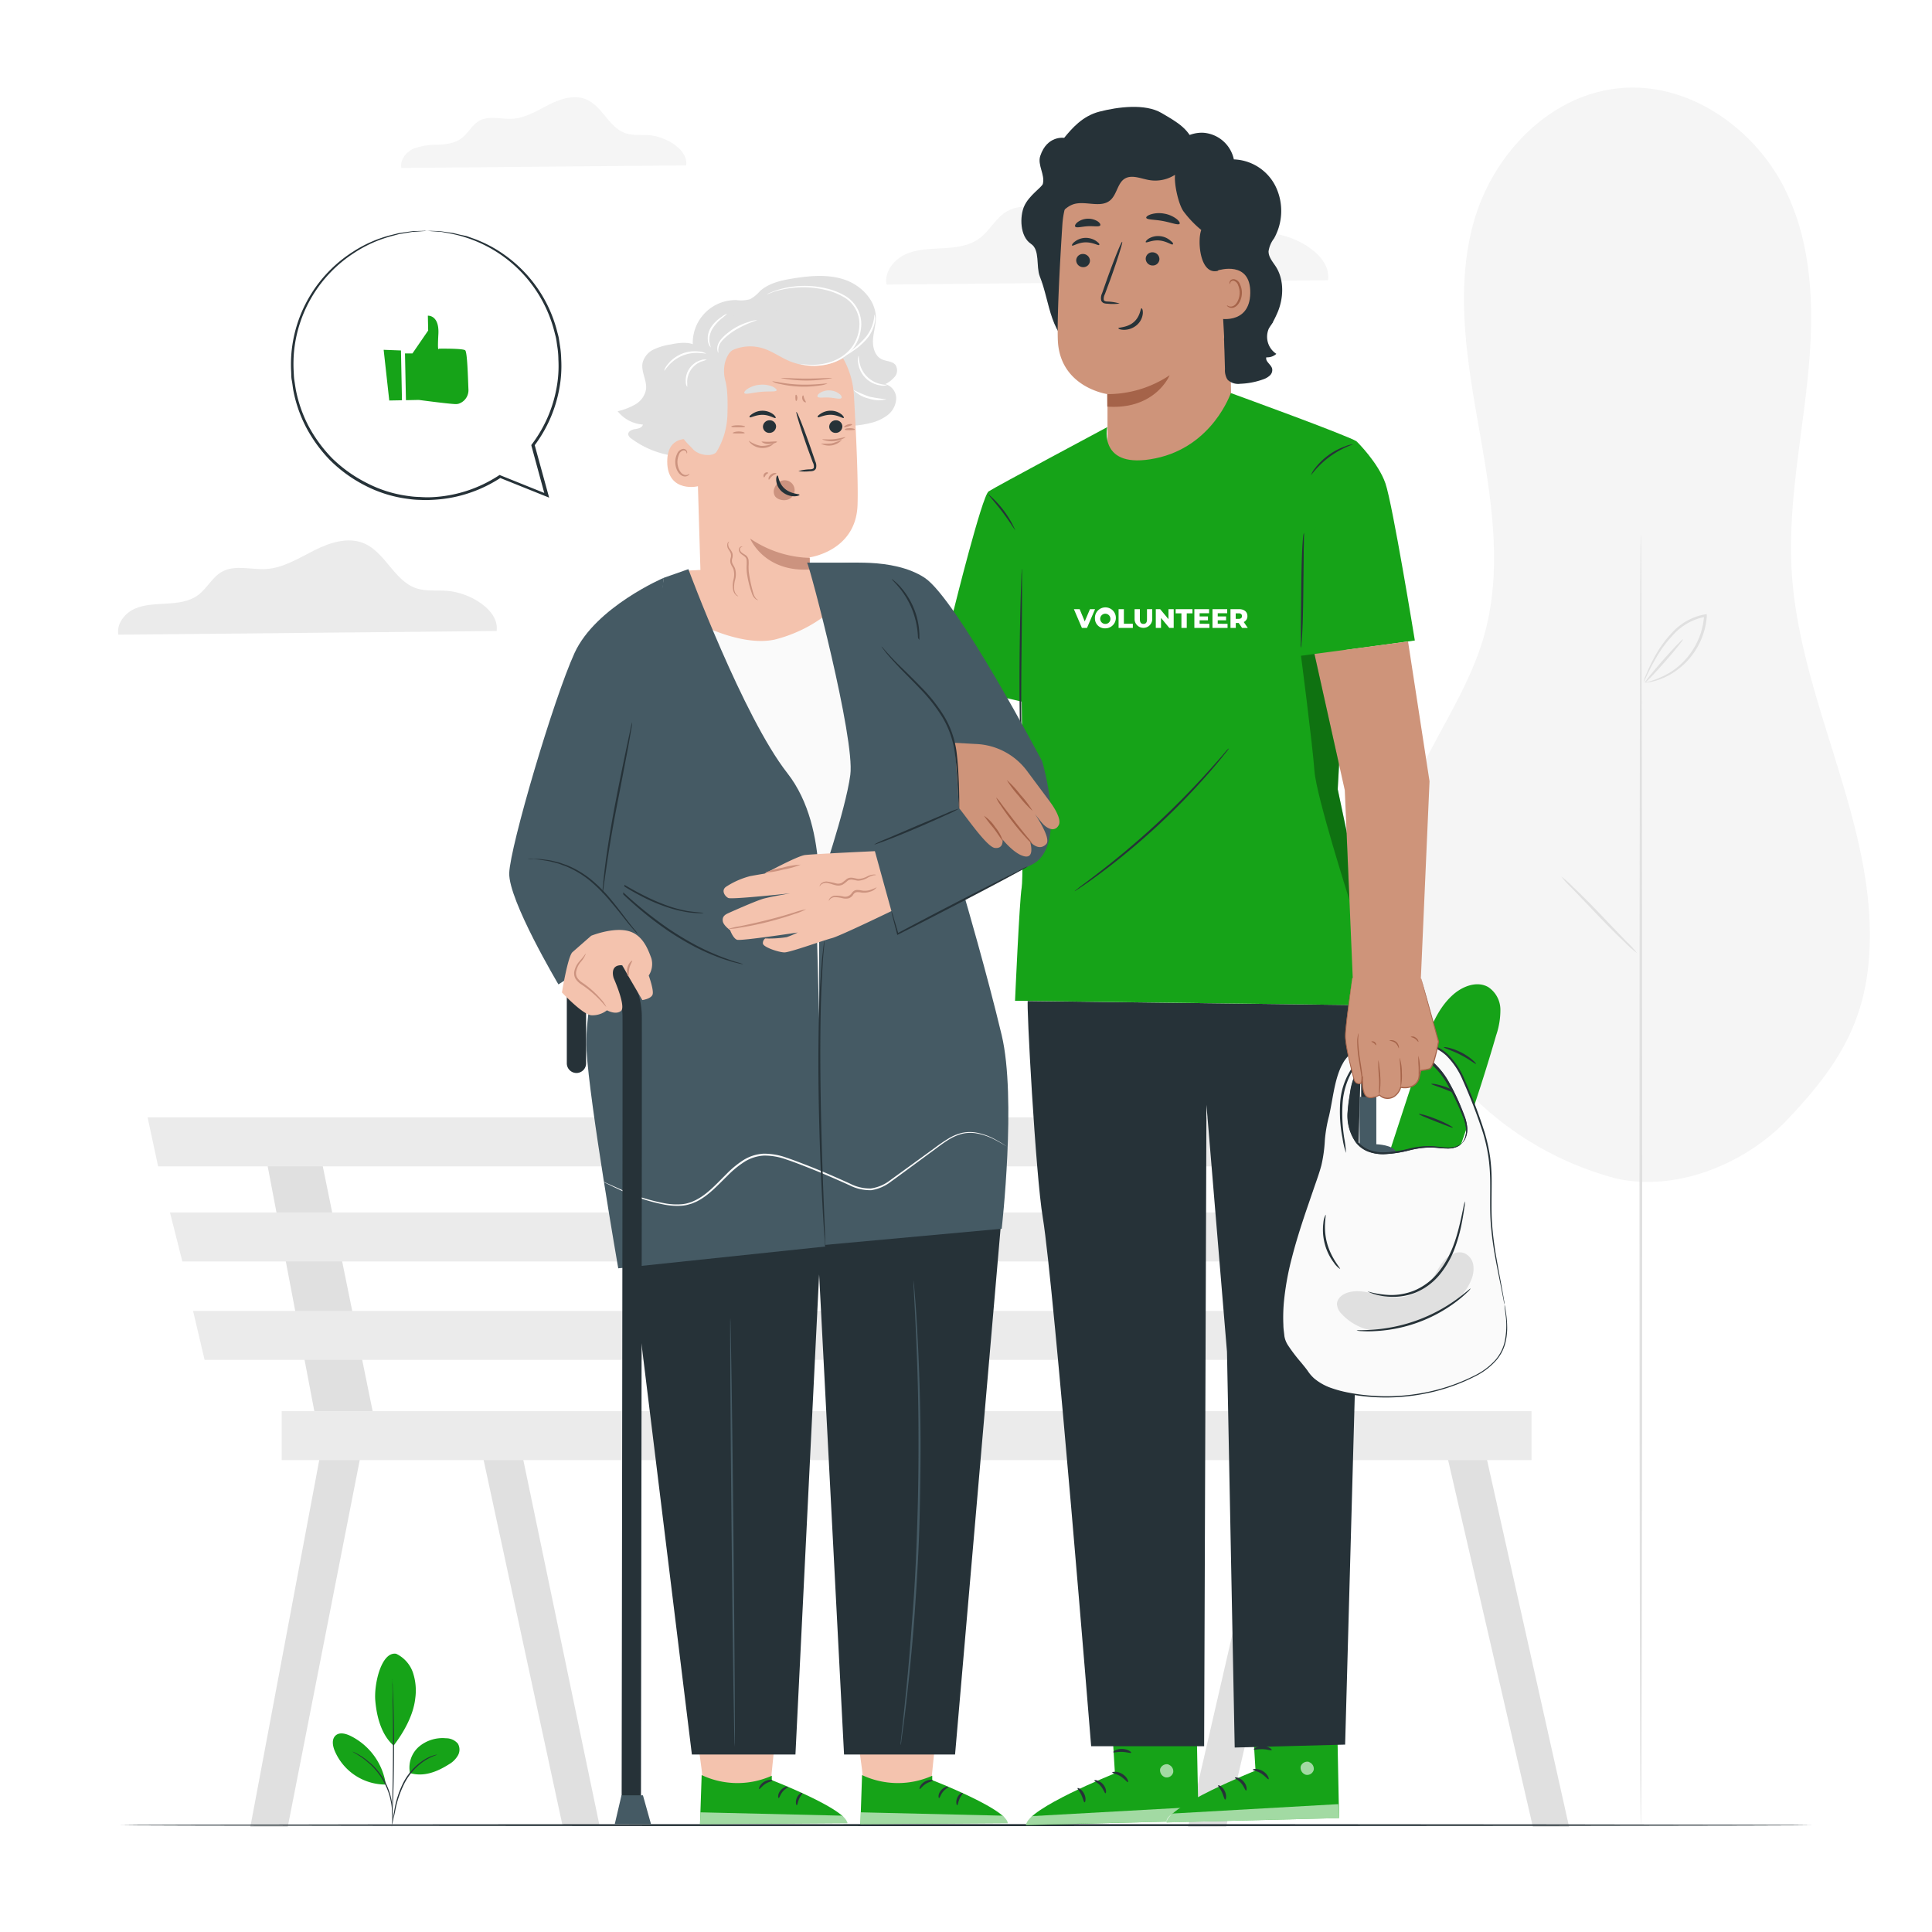 <svg class="animated" id="freepik_stories-volunteering" xmlns="http://www.w3.org/2000/svg"
  viewBox="0 0 500 500" version="1.1" xmlns:xlink="http://www.w3.org/1999/xlink"
  xmlns:svgjs="http://svgjs.com/svgjs">
  <style>svg#freepik_stories-volunteering:not(.animated) .animable {opacity:
    0;}svg#freepik_stories-volunteering.animated #freepik--background-complete--inject-2 {animation:
    1s 1 forwards cubic-bezier(.36,-0.01,.5,1.38) slideLeft;animation-delay:
    0s;}svg#freepik_stories-volunteering.animated #freepik--speech-bubble--inject-2 {animation: 1.5s
    Infinite linear floating;animation-delay: 0s;}svg#freepik_stories-volunteering.animated
    #freepik--Characters--inject-2 {animation: 1s 1 forwards cubic-bezier(.36,-0.01,.5,1.38)
    slideUp;animation-delay: 0s;} @keyframes slideLeft { 0% { opacity: 0; transform:
    translateX(-30px); } 100% { opavolunteering-animatecity: 1; transform: translateX(0); } }
    @keyframes floating { 0% {
    opacity: 1; transform: translateY(0px); } 50% { transform: translateY(-10px); } 100% { opacity:
    1; transform: translateY(0px); } } @keyframes slideUp { 0% { opacity: 0; transform:
    translateY(30px); } 100% { opacity: 1; transform: inherit; } } </style>
  <g id="freepik--background-complete--inject-2" class="animable"
    style="transform-origin: 257.236px 247.728px;">
    <path
      d="M128.53,163.3c.75-5.44-6.93-9.92-12.7-10.38-2.75-.23-5.61.19-8.22-.71-5.65-2-7.9-9.27-13.42-11.6-4.12-1.73-8.86-.19-12.85,1.82s-8,4.54-12.41,4.83c-3.88.25-8.1-1.19-11.49.71-2.53,1.41-3.86,4.33-6.19,6.05s-5.26,2-8.09,2.19-5.77.18-8.35,1.36-4.71,3.91-4.17,6.69Z"
      style="fill: rgb(235, 235, 235); transform-origin: 79.568px 152.06px;" id="elgzbaftzzsb4"
      class="animable"></path>
    <path
      d="M177.58,42.81c.56-4.1-5.22-7.47-9.57-7.82-2.07-.17-4.22.15-6.19-.54-4.25-1.48-5.95-7-10.1-8.72-3.1-1.31-6.67-.15-9.68,1.37s-6,3.41-9.34,3.63c-2.92.19-6.1-.9-8.66.53-1.9,1.07-2.9,3.26-4.66,4.56s-4,1.53-6.09,1.65a17.22,17.22,0,0,0-6.28,1c-1.94.89-3.55,2.95-3.14,5Z"
      style="fill: rgb(245, 245, 245); transform-origin: 140.712px 34.315px;" id="el5gb5ht9vnkp"
      class="animable"></path>
    <path
      d="M343.7,72.52c.88-6.36-8.09-11.58-14.83-12.13-3.21-.25-6.55.24-9.59-.82-6.6-2.3-9.23-10.82-15.66-13.54-4.82-2-10.35-.22-15,2.13s-9.27,5.3-14.48,5.63c-4.53.29-9.46-1.39-13.42.83-3,1.65-4.5,5.05-7.23,7.06s-6.14,2.38-9.44,2.56-6.73.21-9.74,1.59-5.5,4.56-4.88,7.82Z"
      style="fill: rgb(245, 245, 245); transform-origin: 286.547px 59.407px;" id="el1d0ewrciv8x"
      class="animable"></path>
    <path
      d="M418.33,305c-21-5.48-39.29-19.27-49.48-37.24a71.63,71.63,0,0,1-5.19-59.15c5.4-15.05,15.82-28.29,20.28-43.6,5.07-17.38,2.05-35.82-1.08-53.6s-6.32-36.15-1.56-53.61S401,24,420.25,22.74c17.85-1.15,34.33,11.2,41.78,26.4s7.49,32.61,5.75,49.24-5.13,33.24-4.06,49.92c2.15,33.76,22.4,65.55,20,99.3-1.24,17.57-8.52,28.82-21,42C452,301,434.15,308.53,418.33,305"
      style="fill: rgb(245, 245, 245); transform-origin: 421.74px 164.271px;" id="elliuwdhvbqt"
      class="animable"></path>
    <path
      d="M424.64,472.34c-.18,0-.34-74.8-.34-167s.16-167.06.34-167.06S425,213,425,305.29,424.83,472.34,424.64,472.34Z"
      style="fill: rgb(224, 224, 224); transform-origin: 424.65px 305.31px;" id="el2gwwo39qkj8"
      class="animable"></path>
    <path
      d="M423.68,246.66a23.91,23.91,0,0,1-3.09-2.71c-1.84-1.74-4.33-4.2-7-7s-5.06-5.29-6.8-7.11a24.88,24.88,0,0,1-2.74-3,26.19,26.19,0,0,1,3.08,2.72c1.84,1.74,4.34,4.2,7,7s5.05,5.29,6.8,7.11A26.34,26.34,0,0,1,423.68,246.66Z"
      style="fill: rgb(224, 224, 224); transform-origin: 413.865px 236.75px;" id="elstwisc8tfaq"
      class="animable"></path>
    <path
      d="M425.69,176.68a23.29,23.29,0,0,0,6.82-2.84,18.77,18.77,0,0,0,5.48-5.51,18.43,18.43,0,0,0,3-8.73l0-.3.39.33a14.66,14.66,0,0,0-8.22,4.52,31.23,31.23,0,0,0-4.59,6.15c-1.1,1.89-1.87,3.47-2.39,4.57a13.9,13.9,0,0,1-.85,1.7,8.71,8.71,0,0,1,.61-1.79,43.58,43.58,0,0,1,2.21-4.68,29.54,29.54,0,0,1,4.55-6.34,15.15,15.15,0,0,1,8.58-4.76l.43-.06,0,.39,0,.31a19,19,0,0,1-8.86,14.56,17.31,17.31,0,0,1-5.07,2.16,14.19,14.19,0,0,1-1.49.28A2.1,2.1,0,0,1,425.69,176.68Z"
      style="fill: rgb(224, 224, 224); transform-origin: 433.52px 167.813px;" id="eloj0g7ppk5mg"
      class="animable"></path>
    <path
      d="M425.69,176.68c-.14-.12,1.95-2.72,4.68-5.82s5.06-5.53,5.2-5.42-1.95,2.71-4.68,5.82S425.83,176.79,425.69,176.68Z"
      style="fill: rgb(224, 224, 224); transform-origin: 430.63px 171.06px;" id="el14n0acb68tj"
      class="animable"></path>
    <polygon points="330.78 371.55 307.46 472.79 317.32 472.76 340.69 372.51 330.78 371.55"
      style="fill: rgb(224, 224, 224); transform-origin: 324.075px 422.17px;" id="el4oy9gthnbt"
      class="animable"></polygon>
    <polygon points="373.31 371.55 396.71 472.79 406.08 472.79 383.44 371.55 373.31 371.55"
      style="fill: rgb(224, 224, 224); transform-origin: 389.695px 422.17px;" id="el0kbijcnwrgx"
      class="animable"></polygon>
    <polygon points="315.04 295.51 328.32 365.21 343.4 365.21 329.22 295.51 315.04 295.51"
      style="fill: rgb(224, 224, 224); transform-origin: 329.22px 330.36px;" id="elozoq0i50t8"
      class="animable"></polygon>
    <polygon points="83.81 371.55 64.79 472.79 74.47 472.79 94.34 371.55 83.81 371.55"
      style="fill: rgb(224, 224, 224); transform-origin: 79.565px 422.17px;" id="elgs457d0av7c"
      class="animable"></polygon>
    <polygon points="123.8 371.55 145.54 472.24 155.11 472.24 134.12 371.55 123.8 371.55"
      style="fill: rgb(224, 224, 224); transform-origin: 139.455px 421.895px;" id="el2crav04f9d"
      class="animable"></polygon>
    <polygon points="68.07 295.51 81.35 365.21 96.44 365.21 82.25 295.51 68.07 295.51"
      style="fill: rgb(224, 224, 224); transform-origin: 82.255px 330.36px;" id="eldxil31gjrhn"
      class="animable"></polygon>
    <polygon points="38.2 289.18 40.92 301.85 343.85 301.85 340.32 289.18 38.2 289.18"
      style="fill: rgb(235, 235, 235); transform-origin: 191.025px 295.515px;" id="elr48ax9ve3j"
      class="animable"></polygon>
    <polygon points="43.99 313.79 47.19 326.46 348.08 326.46 345.34 313.79 43.99 313.79"
      style="fill: rgb(235, 235, 235); transform-origin: 196.035px 320.125px;" id="eltlz090upabb"
      class="animable"></polygon>
    <polygon points="49.97 339.27 52.95 351.94 352.9 351.94 350.07 339.27 49.97 339.27"
      style="fill: rgb(235, 235, 235); transform-origin: 201.435px 345.605px;" id="elidgple4l8gp"
      class="animable"></polygon>
    <rect x="72.9" y="365.21" width="323.45" height="12.67"
      style="fill: rgb(235, 235, 235); transform-origin: 234.625px 371.545px;" id="elvipu6pw5j5m"
      class="animable"></rect>
  </g>
  <g id="freepik--Floor--inject-2" class="animable" style="transform-origin: 250px 472.34px;">
    <path
      d="M468.78,472.34c0,.15-98,.26-218.77.26s-218.79-.11-218.79-.26,97.94-.26,218.79-.26S468.78,472.2,468.78,472.34Z"
      style="fill: rgb(38, 50, 56); transform-origin: 250px 472.34px;" id="el5xqzwfv9i29"
      class="animable"></path>
  </g>
  <g id="freepik--speech-bubble--inject-2" class="animable"
    style="transform-origin: 110.298px 94.569px;">
    <path
      d="M110.26,59.74a3.39,3.39,0,0,0-.6,0l-1.76.05c-.39,0-.83,0-1.3.06l-1.56.22-1.81.26-2,.5a32.83,32.83,0,0,0-9.83,4.29A34.64,34.64,0,0,0,75.44,91.18a35.66,35.66,0,0,0-.1,4.75c.06.8,0,1.62.16,2.43s.24,1.63.37,2.45a34.83,34.83,0,0,0,3.3,9.67,36.82,36.82,0,0,0,6.32,8.69,36.32,36.32,0,0,0,9.1,6.54,33.09,33.09,0,0,0,11.09,3.41,22.44,22.44,0,0,0,3,.25,27.08,27.08,0,0,0,3,0,35.81,35.81,0,0,0,6-.75,35.2,35.2,0,0,0,11.93-5l-.36,0,12.15,4.88.72.29-.21-.75c-1.22-4.46-2.42-8.79-3.57-13l-.06.32a34.82,34.82,0,0,0,6.48-14.84,31.67,31.67,0,0,0,.48-7.6,25.65,25.65,0,0,0-.35-3.65l-.27-1.78c-.11-.59-.29-1.15-.43-1.72a34.78,34.78,0,0,0-13.55-19.76,33.34,33.34,0,0,0-8.07-4.26l-1.82-.65L119,60.73l-1.58-.39c-.51-.1-1-.15-1.45-.22-.92-.11-1.73-.27-2.44-.31l-1.78-.06-1.09,0a2,2,0,0,0-.37,0,1.49,1.49,0,0,0,.37,0l1.08.09,1.78.12c.7,0,1.5.23,2.41.36A34.56,34.56,0,0,1,143.52,86c.13.56.31,1.12.41,1.69s.18,1.16.26,1.75a22.37,22.37,0,0,1,.32,3.58,31,31,0,0,1-.49,7.46A34.22,34.22,0,0,1,137.63,115l-.11.14,0,.18q1.71,6.3,3.54,13l.52-.45L129.48,123l-.19-.08-.17.11a34.44,34.44,0,0,1-17.52,5.65,25.83,25.83,0,0,1-2.92-.06,21.54,21.54,0,0,1-2.9-.24A32.24,32.24,0,0,1,94.93,125,35.78,35.78,0,0,1,86,118.64a36.84,36.84,0,0,1-6.21-8.49,34.45,34.45,0,0,1-3.26-9.47c-.13-.8-.25-1.6-.37-2.4s-.11-1.59-.17-2.38a36.09,36.09,0,0,1,.08-4.66A34.33,34.33,0,0,1,91.61,65.48a33,33,0,0,1,9.67-4.36l2-.54,1.8-.29,1.54-.26c.47-.05.9-.06,1.29-.09l1.75-.13A2.53,2.53,0,0,0,110.26,59.74Z"
      style="fill: rgb(38, 50, 56); transform-origin: 110.298px 94.569px;" id="elpmq7h3ekci9"
      class="animable"></path>
    <path
      d="M104.81,91.47l1.93,0,4.07-5.93-.08-3.84s3-.24,2.72,4.79.11,3.75.11,3.75,6.31-.11,6.84.43.69,6.65.83,10.05a3.68,3.68,0,0,1-2.53,3.76,2.73,2.73,0,0,1-.68.1c-1.57,0-9.64-1.08-9.64-1.08l-3.32.07Z"
      style="fill: #16A318; transform-origin: 113.025px 93.139px;" id="ellps8czsfgco"
      class="animable"></path>
    <polygon points="99.29 90.53 100.74 103.65 104.03 103.59 103.77 90.7 99.29 90.53"
      style="fill: #16A318; transform-origin: 101.66px 97.09px;" id="elnlltehrzsci" class="animable"></polygon>
  </g>
  <g id="freepik--Plant--inject-2" class="animable" style="transform-origin: 102.524px 450.376px;">
    <path
      d="M102.54,428a8.45,8.45,0,0,1,4.35,4.93,14.74,14.74,0,0,1,.57,6.67c-.49,4.33-2.95,8.7-5.59,12.16-3.65-3.19-4.49-8.74-4.74-11.58-.39-4.49,1.63-12.85,5.41-12.18"
      style="fill: #16A318; transform-origin: 102.347px 439.861px;" id="el2sept1fh83"
      class="animable"></path>
    <path
      d="M106.1,458.85a7.17,7.17,0,0,1,2.31-6.8,9.45,9.45,0,0,1,7-2.19,4,4,0,0,1,3.08,1.38,3.07,3.07,0,0,1,0,3.1,6.24,6.24,0,0,1-2.3,2.26c-3.16,2-6.58,3.32-10.15,2.25"
      style="fill: #16A318; transform-origin: 112.436px 454.524px;" id="elrhce1nb3awl"
      class="animable"></path>
    <path
      d="M101.43,472.12a5.69,5.69,0,0,1,.13-.89c.11-.62.26-1.43.44-2.4a25,25,0,0,1,2.48-7.68,15.41,15.41,0,0,1,5.51-5.86,10.29,10.29,0,0,1,2.25-1,5.3,5.3,0,0,1,.64-.16.61.61,0,0,1,.24,0,16.23,16.23,0,0,0-3,1.39,15.74,15.74,0,0,0-5.35,5.81,26.58,26.58,0,0,0-2.54,7.58c-.22,1-.4,1.82-.54,2.38A4.66,4.66,0,0,1,101.43,472.12Z"
      style="fill: rgb(38, 50, 56); transform-origin: 107.275px 463.119px;" id="elidv1iyyr5bk"
      class="animable"></path>
    <path
      d="M101.56,434.45a1.27,1.27,0,0,1,0,.39c0,.29,0,.66.07,1.12,0,1,.1,2.37.16,4.1.11,3.47.2,8.27.18,13.56s-.15,10.09-.3,13.56c-.07,1.73-.14,3.14-.2,4.1,0,.46,0,.83-.07,1.12a1.83,1.83,0,0,1,0,.39,1.73,1.73,0,0,1,0-.39c0-.29,0-.66,0-1.12,0-1,.06-2.4.1-4.11.08-3.47.18-8.26.2-13.55s0-10.08-.08-13.55c0-1.71-.05-3.1-.07-4.11v-1.12A2.39,2.39,0,0,1,101.56,434.45Z"
      style="fill: rgb(38, 50, 56); transform-origin: 101.681px 453.62px;" id="elgizncs3xwxb"
      class="animable"></path>
    <path
      d="M99.8,461.49a16.74,16.74,0,0,0-9.15-12.27c-1.21-.58-2.8-1-3.81-.06s-.77,2.54-.28,3.8a14.3,14.3,0,0,0,13.15,8.88"
      style="fill: #16A318; transform-origin: 92.969px 455.223px;" id="el3l6s0w11gcb"
      class="animable"></path>
    <path
      d="M91.24,453.33a4.28,4.28,0,0,1,.78.33c.24.12.54.27.87.47a11.59,11.59,0,0,1,1.11.7,13.75,13.75,0,0,1,1.28,1A16.55,16.55,0,0,1,96.63,457a18.61,18.61,0,0,1,2.58,3.31,17.88,17.88,0,0,1,1.69,3.83,14.76,14.76,0,0,1,.43,1.78,14.21,14.21,0,0,1,.22,1.58,12.6,12.6,0,0,1,.06,1.31,7.44,7.44,0,0,1,0,1,4.88,4.88,0,0,1-.09.84c-.07,0,.05-1.2-.16-3.12a14.74,14.74,0,0,0-.26-1.55,16.44,16.44,0,0,0-.44-1.74,19.59,19.59,0,0,0-1.69-3.76,18.81,18.81,0,0,0-2.52-3.27A14.77,14.77,0,0,0,95.11,456a15.45,15.45,0,0,0-1.23-1C92.31,453.89,91.21,453.39,91.24,453.33Z"
      style="fill: rgb(38, 50, 56); transform-origin: 96.433px 461.99px;" id="elq8gnprgbwgr"
      class="animable"></path>
  </g>
  <g id="freepik--Characters--inject-2" class="animable"
    style="transform-origin: 260.921px 249.999px;">
    <path d="M309.46,435.36l.71,35.87-44.63,1.11c.16-4.27,23-13.4,23-13.4l-1.4-23Z"
      style="fill: #16A318; transform-origin: 287.855px 453.85px;" id="elkzmer9fdhb"
      class="animable"></path>
    <g id="elbl32kagsm0t">
      <g style="opacity: 0.6; transform-origin: 301.934px 458.294px;" class="animable"
        id="elh2fae56ue08">
        <path
          d="M302.32,456.66a1.82,1.82,0,0,1,1.31,2,1.74,1.74,0,0,1-2,1.32,1.92,1.92,0,0,1-1.38-2.18,1.82,1.82,0,0,1,2.25-1.14"
          style="fill: rgb(255, 255, 255); transform-origin: 301.934px 458.294px;"
          id="ellsu2vze08b8" class="animable"></path>
      </g>
    </g>
    <g id="el8566q4bm4wk">
      <g style="opacity: 0.6; transform-origin: 287.841px 469.965px;" class="animable"
        id="elh2w8da89wno">
        <path d="M310.17,471.23l-.21-3.61L267.25,470s-2,.92-1.71,2.31Z"
          style="fill: rgb(255, 255, 255); transform-origin: 287.841px 469.965px;"
          id="eln44syhzr8ra" class="animable"></path>
      </g>
    </g>
    <path
      d="M287.84,458.73c0,.22,1.11.29,2.2,1s1.68,1.58,1.88,1.49-.16-1.34-1.49-2.14S287.79,458.53,287.84,458.73Z"
      style="fill: rgb(38, 50, 56); transform-origin: 289.905px 459.878px;" id="elpc68dqwh79"
      class="animable"></path>
    <path
      d="M283.21,460.78c0,.21.91.56,1.67,1.46s1,1.88,1.22,1.86.33-1.25-.65-2.35S283.21,460.57,283.21,460.78Z"
      style="fill: rgb(38, 50, 56); transform-origin: 284.73px 462.394px;" id="el2jjof1xse8c"
      class="animable"></path>
    <path
      d="M280.69,466.45c.2,0,.48-1.05-.11-2.23s-1.62-1.63-1.71-1.45.56.81,1,1.78S280.48,466.43,280.69,466.45Z"
      style="fill: rgb(38, 50, 56); transform-origin: 279.898px 464.591px;" id="elgib1ha813a"
      class="animable"></path>
    <path
      d="M288.11,453.46c.09.2,1.08-.13,2.32-.08s2.2.42,2.31.23-.83-.94-2.29-1S288,453.29,288.11,453.46Z"
      style="fill: rgb(38, 50, 56); transform-origin: 290.425px 453.135px;" id="elpawg98k0zg"
      class="animable"></path>
    <path
      d="M289,448.14a4.2,4.2,0,0,0,2.23-.07,10,10,0,0,0,3.59-1.49,2.53,2.53,0,0,0,.66-.54.94.94,0,0,0,.07-1.16,1.2,1.2,0,0,0-1-.48,2.81,2.81,0,0,0-.83.14,7.74,7.74,0,0,0-1.38.51,8,8,0,0,0-2,1.41c-1,1-1.34,1.8-1.27,1.84s.59-.62,1.63-1.44a8.53,8.53,0,0,1,2-1.17,8.24,8.24,0,0,1,1.27-.43c.47-.14.88-.15,1,.06s0,.11,0,.25a2.39,2.39,0,0,1-.49.4,13.24,13.24,0,0,1-1.16.7,11.85,11.85,0,0,1-2.14.88A14.7,14.7,0,0,0,289,448.14Z"
      style="fill: rgb(38, 50, 56); transform-origin: 292.359px 446.351px;" id="elxeol89m1xlf"
      class="animable"></path>
    <path
      d="M289.33,448.44a3.5,3.5,0,0,0,.53-2.17,7,7,0,0,0-1-3.78,1.83,1.83,0,0,0-1.45-1.09,1.05,1.05,0,0,0-.92.64,3.26,3.26,0,0,0-.21.83,5,5,0,0,0,0,1.5,5.1,5.1,0,0,0,1,2.29c.9,1.13,1.82,1.37,1.83,1.3s-.7-.52-1.39-1.61a5.28,5.28,0,0,1-.76-2.08,4.72,4.72,0,0,1,0-1.3c.06-.47.23-.86.4-.81s.61.33.8.71a7,7,0,0,1,.59,1.2,8,8,0,0,1,.49,2.21C289.42,447.59,289.21,448.41,289.33,448.44Z"
      style="fill: rgb(38, 50, 56); transform-origin: 288.048px 444.92px;" id="elkgs2qfzav8s"
      class="animable"></path>
    <path d="M345.84,434.65l.71,35.87-44.62,1.12c.15-4.27,23-13.41,23-13.41l-1.4-23Z"
      style="fill: #16A318; transform-origin: 324.24px 453.145px;" id="el28hk53v2yvz"
      class="animable"></path>
    <g id="eljddt04uyx1q">
      <g style="opacity: 0.6; transform-origin: 338.303px 457.636px;" class="animable"
        id="elftfh1f5sg3j">
        <path
          d="M338.7,456A1.85,1.85,0,0,1,340,458a1.75,1.75,0,0,1-2,1.32,1.91,1.91,0,0,1-1.38-2.17,1.8,1.8,0,0,1,2.25-1.14"
          style="fill: rgb(255, 255, 255); transform-origin: 338.303px 457.636px;"
          id="elegw2kr8zbu7" class="animable"></path>
      </g>
    </g>
    <g id="elxw5fjwcofk">
      <g style="opacity: 0.6; transform-origin: 324.225px 469.275px;" class="animable"
        id="elwuwtvdflov">
        <path d="M346.55,470.52l-.21-3.61-42.71,2.42s-2,.91-1.7,2.31Z"
          style="fill: rgb(255, 255, 255); transform-origin: 324.225px 469.275px;"
          id="el1gtp4zx4bn9" class="animable"></path>
      </g>
    </g>
    <path
      d="M324.22,458c0,.22,1.11.29,2.2,1s1.68,1.57,1.88,1.48-.16-1.34-1.49-2.13S324.17,457.82,324.22,458Z"
      style="fill: rgb(38, 50, 56); transform-origin: 326.285px 459.148px;" id="ely1y90jpkxi9"
      class="animable"></path>
    <path
      d="M319.59,460.08c0,.21.91.56,1.67,1.46s1,1.87,1.22,1.86.33-1.25-.64-2.36S319.59,459.87,319.59,460.08Z"
      style="fill: rgb(38, 50, 56); transform-origin: 321.11px 461.692px;" id="elv1pzmu988x"
      class="animable"></path>
    <path
      d="M317.07,465.74c.2.05.48-1.05-.11-2.23s-1.62-1.63-1.71-1.45.56.81,1,1.79S316.86,465.73,317.07,465.74Z"
      style="fill: rgb(38, 50, 56); transform-origin: 316.278px 463.882px;" id="elfpfdr2rpzpv"
      class="animable"></path>
    <path
      d="M324.49,452.75c.09.2,1.08-.12,2.32-.07s2.2.42,2.31.23-.83-1-2.29-1S324.37,452.59,324.49,452.75Z"
      style="fill: rgb(38, 50, 56); transform-origin: 326.804px 452.437px;" id="elgxafrwjza9s"
      class="animable"></path>
    <path
      d="M325.42,447.43a4.12,4.12,0,0,0,2.23-.06,10.2,10.2,0,0,0,2.32-.78,11.56,11.56,0,0,0,1.27-.71,2.82,2.82,0,0,0,.66-.55.94.94,0,0,0,.07-1.16,1.21,1.21,0,0,0-1-.47,3.21,3.21,0,0,0-.83.13,7.75,7.75,0,0,0-1.38.52,8,8,0,0,0-2,1.4c-1,1-1.34,1.81-1.27,1.85s.59-.63,1.63-1.45a8.9,8.9,0,0,1,2-1.17,9.46,9.46,0,0,1,1.27-.43c.47-.13.88-.15,1,.06s0,.11,0,.25a2.39,2.39,0,0,1-.49.4,11.18,11.18,0,0,1-1.16.7,12.74,12.74,0,0,1-2.14.89A15.7,15.7,0,0,0,325.42,447.43Z"
      style="fill: rgb(38, 50, 56); transform-origin: 328.779px 445.65px;" id="el2jrixtjqpr7"
      class="animable"></path>
    <path
      d="M325.71,447.74a3.53,3.53,0,0,0,.53-2.17,7.13,7.13,0,0,0-1-3.79,1.85,1.85,0,0,0-1.45-1.09,1,1,0,0,0-.92.65,3.1,3.1,0,0,0-.21.82,5.4,5.4,0,0,0,0,1.51,5.11,5.11,0,0,0,1,2.28c.9,1.14,1.82,1.37,1.84,1.3s-.7-.51-1.4-1.61a5.22,5.22,0,0,1-.76-2.08,4.65,4.65,0,0,1,0-1.29c.06-.48.23-.87.41-.82s.6.34.8.71a8.23,8.23,0,0,1,.58,1.2,8.14,8.14,0,0,1,.49,2.22C325.8,446.89,325.59,447.71,325.71,447.74Z"
      style="fill: rgb(38, 50, 56); transform-origin: 324.429px 444.215px;" id="el86mvxugw3jq"
      class="animable"></path>
    <path
      d="M266,259.07c-.43,0,2,45,3.88,56.09,2.89,17.44,12.51,136.76,12.51,136.76h29.24l.6-166,5.31,63.9,2,102.44,28.58-.76,3-108.67c-.9-8.11,1.53-82.7,1.53-82.7Z"
      style="fill: rgb(38, 50, 56); transform-origin: 309.3px 355.665px;" id="ela54fl3bl8t"
      class="animable"></path>
    <path
      d="M279.23,91.14c-3.45-1.6-5.61-5.13-6.88-8.71S270.5,75,269.09,71.51c-1-2.63.1-6.82-2.26-8.39-2.95-1.95-2.92-7.15-1.78-9.74,1.24-2.82,4.61-4.92,4.84-5.81.6-2.35-1.44-4.89-.68-7.19,1.78-5.41,6.19-4.7,6.19-4.7,2-2.43,4.72-5.65,9.13-6.79,4.77-1.23,11.82-2.15,16.07.35s7.38,4.18,8.75,8.92"
      style="fill: rgb(38, 50, 56); transform-origin: 286.842px 59.399px;" id="el9j1pa44w9ti"
      class="animable"></path>
    <path
      d="M318.55,102.8l-10,17.18-13.82,13.8-8.11-11.14,0-11.23,0-9.41s-12.49-1.72-12.86-14.18c-.18-6,.46-18.44,1.18-29.67a23.23,23.23,0,0,1,22.78-21.76l1.2,0c13,.54,19.78,11.86,18.88,24.82l.82,41.61"
      style="fill: rgb(206, 148, 122); transform-origin: 296.175px 85.085px;" id="elcqm010ubhn9"
      class="animable"></path>
    <path
      d="M278.52,67.37a1.8,1.8,0,0,0,1.75,1.77,1.71,1.71,0,0,0,1.81-1.64,1.8,1.8,0,0,0-1.75-1.77A1.71,1.71,0,0,0,278.52,67.37Z"
      style="fill: rgb(38, 50, 56); transform-origin: 280.3px 67.435px;" id="elxj2c6zsdxpo"
      class="animable"></path>
    <path
      d="M277.45,63.54c.23.23,1.56-.79,3.47-.82s3.34.91,3.54.67-.13-.52-.75-1a4.86,4.86,0,0,0-2.84-.83,4.69,4.69,0,0,0-2.75,1C277.54,63,277.34,63.44,277.45,63.54Z"
      style="fill: rgb(38, 50, 56); transform-origin: 280.97px 62.566px;" id="elajth103r7do"
      class="animable"></path>
    <path
      d="M296.51,66.94a1.78,1.78,0,0,0,1.74,1.77,1.71,1.71,0,0,0,1.81-1.64,1.79,1.79,0,0,0-1.75-1.77A1.7,1.7,0,0,0,296.51,66.94Z"
      style="fill: rgb(38, 50, 56); transform-origin: 298.285px 67.005px;" id="el2i6yqxoqo99"
      class="animable"></path>
    <path
      d="M296.53,62.68c.2.25,1.63-.62,3.54-.44s3.21,1.26,3.44,1-.07-.54-.64-1a4.83,4.83,0,0,0-2.73-1.13,4.7,4.7,0,0,0-2.85.64C296.67,62.16,296.43,62.56,296.53,62.68Z"
      style="fill: rgb(38, 50, 56); transform-origin: 300.048px 62.184px;" id="elzsvlpu56sa9"
      class="animable"></path>
    <path
      d="M289.77,78.55a12.8,12.8,0,0,0-3.12-.51c-.49,0-.95-.13-1-.46a2.58,2.58,0,0,1,.3-1.46c.44-1.19.9-2.44,1.39-3.74,1.91-5.34,3.29-9.72,3.08-9.8s-1.95,4.19-3.87,9.53l-1.32,3.76A2.9,2.9,0,0,0,285,77.8a1.24,1.24,0,0,0,.82.7,3.28,3.28,0,0,0,.83.1A12.42,12.42,0,0,0,289.77,78.55Z"
      style="fill: rgb(38, 50, 56); transform-origin: 287.685px 70.627px;" id="elme97m4jxoka"
      class="animable"></path>
    <path
      d="M295.43,79.78c-.31,0-.28,2.07-2,3.57s-4,1.32-4,1.61c0,.13.5.39,1.43.4a5.16,5.16,0,0,0,3.33-1.22,4.52,4.52,0,0,0,1.57-3C295.82,80.28,295.57,79.76,295.43,79.78Z"
      style="fill: rgb(38, 50, 56); transform-origin: 292.6px 82.57px;" id="elwa23x0zyij"
      class="animable"></path>
    <path
      d="M296.65,56.37c.16.53,2.08.41,4.31.83s4,1.16,4.32.71c.15-.21-.13-.72-.83-1.28a7.32,7.32,0,0,0-3.15-1.34,7.2,7.2,0,0,0-3.42.17C297,55.74,296.59,56.12,296.65,56.37Z"
      style="fill: rgb(38, 50, 56); transform-origin: 300.982px 56.605px;" id="elxk5ib2jz8sa"
      class="animable"></path>
    <path
      d="M278.26,58.64c.34.43,1.66,0,3.24-.09s2.94.24,3.24-.22c.13-.22-.09-.66-.68-1.06a4.69,4.69,0,0,0-5.22.25C278.28,58,278.11,58.43,278.26,58.64Z"
      style="fill: rgb(38, 50, 56); transform-origin: 281.492px 57.712px;" id="elk78cioo5wok"
      class="animable"></path>
    <path
      d="M308.42,37.27a9.43,9.43,0,0,1-11.13,9.31c-2.11-.38-4.42-1.45-6.24-.32s-2,4.07-3.7,5.55c-2.43,2.11-6.3.13-9.39,1-2.38.71-3.87,3-5.45,4.9s-4,3.74-6.34,3a28.24,28.24,0,0,1,.94-6.36,9.45,9.45,0,0,1,3.62-5.19,33.93,33.93,0,0,0,3-1.77c2-1.6,2.44-4.38,3.66-6.61a10.35,10.35,0,0,1,7.88-5.22c2.72-.28,5.51.53,8.16-.13,1.95-.5,3.66-1.77,5.64-2.14,3.86-.74,7.44,2,10.24,4.79"
      style="fill: rgb(38, 50, 56); transform-origin: 287.74px 47.023px;" id="elohf4rbkqac"
      class="animable"></path>
    <path
      d="M296.08,42.76c1.73-.5,5.27-1.62,6.19-3.12,2-3.26,5.57-5.48,9.2-5.28a8.71,8.71,0,0,1,7.85,6.89,12.56,12.56,0,0,1,10.78,6.94,14.55,14.55,0,0,1-.39,13.53,7.13,7.13,0,0,0-1.41,3.33c0,1.54,1.12,2.75,1.92,4,2.18,3.46,2,8.22.33,12s-2.88,5.09-5.28,5.85c-4.71,1.47,0,10.94-7.86,10.94l-1.58-28a2.48,2.48,0,0,1-.73.27c-4.64,1.05-5.25-8-4.21-10.59a27,27,0,0,1-4.65-4.89c-1.28-1.89-2.41-7-2.14-9.37C302.43,45.32,295.32,43,296.08,42.76Z"
      style="fill: rgb(38, 50, 56); transform-origin: 313.926px 66.094px;" id="elmmusebvju6d"
      class="animable"></path>
    <path d="M315.18,70c.21-.1,8.52-2.68,8.39,5.84s-8.66,6.64-8.67,6.4S315.18,70,315.18,70Z"
      style="fill: rgb(206, 148, 122); transform-origin: 319.236px 76.069px;" id="ely715tzossk"
      class="animable"></path>
    <path
      d="M317.55,79s.15.11.4.23a1.46,1.46,0,0,0,1.11,0c.91-.32,1.69-1.74,1.75-3.27a5,5,0,0,0-.38-2.13,1.75,1.75,0,0,0-1.1-1.16.77.77,0,0,0-.89.39c-.11.24-.06.41-.11.42s-.18-.14-.11-.49a1,1,0,0,1,.35-.53,1.12,1.12,0,0,1,.82-.21,2.08,2.08,0,0,1,1.53,1.35,5,5,0,0,1,.48,2.38c-.08,1.72-1,3.31-2.22,3.65a1.59,1.59,0,0,1-1.35-.24C317.57,79.24,317.52,79.05,317.55,79Z"
      style="fill: rgb(165, 99, 73); transform-origin: 319.474px 75.963px;" id="eldcot1p4p8j"
      class="animable"></path>
    <path
      d="M329.32,83.58a5.28,5.28,0,0,0,1,8,3.5,3.5,0,0,1-2.59.89c-.33,1.07,1.18,1.81,1.49,2.89a1.91,1.91,0,0,1-.6,1.83,4.8,4.8,0,0,1-1.75,1,19.46,19.46,0,0,1-5.89,1.13,4,4,0,0,1-3.24-1,4.39,4.39,0,0,1-.72-2.77l-.21-7.27a3.4,3.4,0,0,1,.38-2.07,3.44,3.44,0,0,1,2.11-1.12l10.33-2.64"
      style="fill: rgb(38, 50, 56); transform-origin: 323.55px 90.904px;" id="elxz47jbq2l1n"
      class="animable"></path>
    <path
      d="M355.52,249.71c-1.33-7.8-9.32-45.46-9.32-45.46l4.94-90c-2.28-1.53-32.61-12.53-32.61-12.53s-4.67,13.86-19.51,16.9-12.48-8.07-12.48-8.07-29,15.49-30.69,16.63-8.91,30.24-8.91,30.24l-5.46,18.83,22.93,5.33s.57,44.89,0,48.12-1.72,29.3-1.72,29.3l90,1.14S356.85,257.51,355.52,249.71Z"
      style="fill: #16A318; transform-origin: 298.631px 180.93px;" id="elhak0kopsp26"
      class="animable"></path>
    <path
      d="M351.14,114.28s5.55,5.44,7.41,10.82,7.61,40.66,7.61,40.66-31.56,4.46-31.56,3.9,2.78-20.24,3.71-26.36S351.14,114.28,351.14,114.28Z"
      style="fill: #16A318; transform-origin: 350.38px 141.994px;" id="elan92ylz9sj"
      class="animable"></path>
    <path d="M283.4,157.65l-2.09,4.86H280l-2.08-4.86h1.49l1.32,3.17,1.35-3.17Z"
      style="fill: rgb(255, 255, 255); transform-origin: 280.66px 160.08px;" id="el9mpo3b12lre"
      class="animable"></path>
    <path
      d="M283.37,160.08a2.71,2.71,0,1,1,2.7,2.53A2.54,2.54,0,0,1,283.37,160.08Zm4,0a1.32,1.32,0,1,0-1.31,1.39A1.3,1.3,0,0,0,287.38,160.08Z"
      style="fill: rgb(255, 255, 255); transform-origin: 286.074px 159.903px;" id="elzgpfdzgx2zf"
      class="animable"></path>
    <path d="M289.49,157.65h1.37v3.77h2.32v1.09h-3.69Z"
      style="fill: rgb(255, 255, 255); transform-origin: 291.335px 160.08px;" id="elki1rnr3bfd"
      class="animable"></path>
    <path
      d="M293.63,160.35v-2.7H295v2.65c0,.84.35,1.17.93,1.17s.91-.33.91-1.17v-2.65h1.36v2.7a2.29,2.29,0,0,1-4.57,0Z"
      style="fill: rgb(255, 255, 255); transform-origin: 295.915px 160.069px;" id="elt7rrj3otgo"
      class="animable"></path>
    <path d="M303.75,157.65v4.86h-1.13l-2.15-2.59v2.59h-1.35v-4.86h1.13l2.15,2.59v-2.59Z"
      style="fill: rgb(255, 255, 255); transform-origin: 301.435px 160.08px;" id="el866comsusl"
      class="animable"></path>
    <path d="M305.75,158.74h-1.49v-1.09h4.35v1.09h-1.48v3.77h-1.38Z"
      style="fill: rgb(255, 255, 255); transform-origin: 306.435px 160.08px;" id="elxtsqp092uy"
      class="animable"></path>
    <path d="M313,161.45v1.06h-3.9v-4.86h3.81v1.06h-2.45v.82h2.16v1h-2.16v.89Z"
      style="fill: rgb(255, 255, 255); transform-origin: 311.05px 160.08px;" id="el9g3x1yfbmf"
      class="animable"></path>
    <path d="M317.69,161.45v1.06h-3.9v-4.86h3.81v1.06h-2.45v.82h2.16v1h-2.16v.89Z"
      style="fill: rgb(255, 255, 255); transform-origin: 315.74px 160.08px;" id="elckjfo97xazl"
      class="animable"></path>
    <path
      d="M320.57,161.22h-.75v1.29h-1.37v-4.86h2.22c1.33,0,2.16.69,2.16,1.8a1.62,1.62,0,0,1-.95,1.53l1.05,1.53h-1.48Zm0-2.49h-.77v1.43h.77c.57,0,.85-.27.85-.71S321.16,158.73,320.59,158.73Z"
      style="fill: rgb(255, 255, 255); transform-origin: 320.69px 160.08px;" id="el5z9k3irsku9"
      class="animable"></path>
    <path
      d="M264.49,196.56a1.53,1.53,0,0,1-.08-.49c0-.39-.08-.87-.14-1.44-.09-1.24-.19-3-.26-5.28-.15-4.47-.2-10.63-.15-17.45s.17-13,.3-17.44c.07-2.17.14-4,.18-5.28,0-.58.06-1.05.08-1.44a1.82,1.82,0,0,1,.07-.5,1.77,1.77,0,0,1,0,.5c0,.39,0,.87,0,1.44,0,1.33,0,3.12,0,5.29,0,4.53-.09,10.66-.15,17.44s-.05,13,0,17.43c0,2.23.06,4,.1,5.28,0,.58,0,1,0,1.44A1.91,1.91,0,0,1,264.49,196.56Z"
      style="fill: rgb(38, 50, 56); transform-origin: 264.174px 171.9px;" id="elsr47lxz5u7g"
      class="animable"></path>
    <path
      d="M337.45,137.87a4.46,4.46,0,0,1,0,1.17c0,.87,0,1.93-.05,3.19,0,2.82-.06,6.48-.1,10.54s-.11,7.84-.25,10.54c-.07,1.35-.14,2.44-.22,3.19a6,6,0,0,1-.17,1.16,4.46,4.46,0,0,1,0-1.17c0-.87,0-1.93,0-3.19,0-2.82.06-6.48.1-10.54s.12-7.84.25-10.54c.07-1.35.15-2.44.22-3.19A6,6,0,0,1,337.45,137.87Z"
      style="fill: rgb(38, 50, 56); transform-origin: 337.055px 152.765px;" id="el3firjx8k3j4"
      class="animable"></path>
    <path
      d="M350.19,115a23.26,23.26,0,0,0-10.91,8,5.87,5.87,0,0,1,1-1.75,16.51,16.51,0,0,1,3.52-3.45,16.88,16.88,0,0,1,4.36-2.3A5.81,5.81,0,0,1,350.19,115Z"
      style="fill: rgb(38, 50, 56); transform-origin: 344.735px 119px;" id="el40cgr28e69h"
      class="animable"></path>
    <path d="M262.82,137.26c-.13.08-1.45-2.2-3.4-4.77s-3.76-4.49-3.65-4.6a25.95,25.95,0,0,1,7,9.37Z"
      style="fill: rgb(38, 50, 56); transform-origin: 259.293px 132.576px;" id="elz1vm4d91gto"
      class="animable"></path>
    <path
      d="M318.05,193.69a2.78,2.78,0,0,1-.32.46c-.26.33-.58.75-1,1.25-.85,1.09-2.13,2.63-3.75,4.49a180.43,180.43,0,0,1-13.45,13.86,182.82,182.82,0,0,1-14.85,12.34c-2,1.47-3.62,2.63-4.77,3.39l-1.33.88a2.25,2.25,0,0,1-.48.28,2.68,2.68,0,0,1,.42-.36l1.27-1c1.12-.82,2.71-2,4.67-3.53,3.9-3,9.19-7.31,14.72-12.42s10.22-10.05,13.53-13.72c1.65-1.83,3-3.33,3.87-4.38l1-1.19C317.9,193.81,318,193.68,318.05,193.69Z"
      style="fill: rgb(38, 50, 56); transform-origin: 298.075px 212.165px;" id="el4x7jscx04cx"
      class="animable"></path>
    <path
      d="M356.07,309,368,272.47c1.78-5.46,3.73-11.18,8-15,2.49-2.24,6.28-3.7,9.18-2a7.07,7.07,0,0,1,3.12,5.78,20.11,20.11,0,0,1-1.11,6.72c-4.8,16.63-10.64,32.93-16.71,49.14l.62-1.12"
      style="fill: #16A318; transform-origin: 372.185px 285.919px;" id="el48y0ptx5e13"
      class="animable"></path>
    <path
      d="M372,300.64c0,.16-1.89-.25-4-1.16s-3.72-1.93-3.63-2.08,1.77.62,3.87,1.5S372.07,300.47,372,300.64Z"
      style="fill: rgb(38, 50, 56); transform-origin: 368.184px 299.028px;" id="el2qmzma8egt6"
      class="animable"></path>
    <path
      d="M376,291.82c-.07.16-2-.63-4.45-1.59s-4.38-1.75-4.33-1.92,2.12.36,4.56,1.34S376,291.66,376,291.82Z"
      style="fill: rgb(38, 50, 56); transform-origin: 371.61px 290.06px;" id="elbho7ckmbtek"
      class="animable"></path>
    <path
      d="M379.66,284.53c-.1.15-2-1.07-4.55-2.16s-4.72-1.65-4.68-1.84,2.33.13,4.93,1.26S379.76,284.4,379.66,284.53Z"
      style="fill: rgb(38, 50, 56); transform-origin: 375.047px 282.511px;" id="elbl3yiisbo8k"
      class="animable"></path>
    <path
      d="M382,275.34c-.12.14-1.76-1.21-4.06-2.38s-4.33-1.74-4.29-1.92,2.2.13,4.58,1.36S382.11,275.23,382,275.34Z"
      style="fill: rgb(38, 50, 56); transform-origin: 377.828px 273.171px;" id="el5gcv90bfemm"
      class="animable"></path>
    <rect x="352.27" y="277.76" width="3.56" height="7.05"
      style="fill: rgb(38, 50, 56); transform-origin: 354.05px 281.285px;" id="elk6qyi7ai7si"
      class="animable"></rect>
    <path d="M351.85,298.57V283.86h4.34v12.27s4.57.13,5.14,2.14c1.25,4.42.7,14.36.7,14.36Z"
      style="fill: rgb(69, 90, 100); transform-origin: 357px 298.245px;" id="eld3rmzjitxw"
      class="animable"></path>
    <path
      d="M389.4,337.66c-1.23-7.39-3.12-14.7-3.48-22.18-.24-5.13.25-10.3-.39-15.4-.77-6.14-3.14-11.95-5.49-17.67-1.52-3.71-3.18-7.6-6.35-10.07a11.57,11.57,0,0,0-6.64-2.31v0c-4.36-1.79-16.32-2.3-20.1,5.72-2,4.26-2.24,9.11-3.39,13.69-1.54,6.16-.43,8.19-2.45,14.21-4.29,12.87-10.8,28.84-8.9,42.28.37,2.61,4.72,6.91,6.2,9.09,2.13,3.15,6,4.56,9.76,5.36A51.59,51.59,0,0,0,379.75,357c3.54-1.59,7.07-3.75,8.86-7.19C390.51,346.15,390.08,341.74,389.4,337.66Zm-11.34-41.5c-2,1.68-4.92.86-7.51.73-3.11-.16-6.15.85-9.22,1.38s-6.5.51-9-1.39a9.2,9.2,0,0,1-3.2-6.15,24.39,24.39,0,0,1,.39-7.07,19.49,19.49,0,0,1,1.38-5.28,7.29,7.29,0,0,1,3.74-3.83c2-1,9.22-1.66,12-2.08a17.86,17.86,0,0,1,6.28,5.25,42.5,42.5,0,0,1,5.35,10,13.8,13.8,0,0,1,1.25,4.32A4.91,4.91,0,0,1,378.06,296.16Z"
      style="fill: rgb(250, 250, 250); transform-origin: 360.924px 315.203px;" id="elxtedc10k32"
      class="animable"></path>
    <path
      d="M389.4,337.66c-1.23-7.39-3.12-14.7-3.48-22.18-.24-5.13.25-10.3-.39-15.4-.77-6.14-3.14-11.95-5.49-17.67-1.52-3.71-3.18-7.6-6.35-10.07a11.57,11.57,0,0,0-6.64-2.31v0c-4.36-1.79-16.32-2.3-20.1,5.72-2,4.26-2.24,9.11-3.39,13.69-1.54,6.16-.43,8.19-2.45,14.21-4.29,12.87-10.8,28.84-8.9,42.28.37,2.61,4.72,6.91,6.2,9.09,2.13,3.15,6,4.56,9.76,5.36A51.59,51.59,0,0,0,379.75,357c3.54-1.59,7.07-3.75,8.86-7.19C390.51,346.15,390.08,341.74,389.4,337.66Zm-11.34-41.5c-2,1.68-4.92.86-7.51.73-3.11-.16-6.15.85-9.22,1.38s-6.5.51-9-1.39a9.2,9.2,0,0,1-3.2-6.15,24.39,24.39,0,0,1,.39-7.07,19.49,19.49,0,0,1,1.38-5.28,7.29,7.29,0,0,1,3.74-3.83c2-1,9.22-1.66,12-2.08a17.86,17.86,0,0,1,6.28,5.25,42.5,42.5,0,0,1,5.35,10,13.8,13.8,0,0,1,1.25,4.32A4.91,4.91,0,0,1,378.06,296.16Z"
      style="fill: none; transform-origin: 360.924px 315.203px;" id="elals4u9i2syp" class="animable"></path>
    <path
      d="M378.06,296.16a4.7,4.7,0,0,0,1.09-1.75,5.83,5.83,0,0,0,.27-2.44,11.75,11.75,0,0,0-.88-3.22,63.83,63.83,0,0,0-3.89-8.15,19.72,19.72,0,0,0-8.09-7.91l.14,0-5.85.77c-1,.14-2,.3-3.06.49a14.12,14.12,0,0,0-3,.82h0a7,7,0,0,0-3.55,3.58,17,17,0,0,0-1.27,4.47c-.25,1.53-.5,3-.6,4.52a15.6,15.6,0,0,0,.24,4.34,9.52,9.52,0,0,0,1.69,3.74,7.14,7.14,0,0,0,3.12,2.29,10.67,10.67,0,0,0,3.67.61,31.32,31.32,0,0,0,6.71-1,22.54,22.54,0,0,1,5.64-.63c1.67.1,3.08.36,4.24.36a5.84,5.84,0,0,0,2.6-.47c.55-.27.79-.49.81-.47a3,3,0,0,1-.76.57,5.8,5.8,0,0,1-2.65.57c-1.18,0-2.61-.2-4.25-.27a22.76,22.76,0,0,0-5.55.7,31.19,31.19,0,0,1-6.8,1,10.73,10.73,0,0,1-3.82-.62,7.44,7.44,0,0,1-3.33-2.41,12,12,0,0,1-2.07-8.41c.1-1.52.35-3,.6-4.58a17.81,17.81,0,0,1,1.31-4.6,7.48,7.48,0,0,1,3.84-3.85h0a14.48,14.48,0,0,1,3.15-.85c1-.19,2.06-.35,3.08-.49l5.84-.75h.08l.07,0a19.89,19.89,0,0,1,8.22,8.14,59.18,59.18,0,0,1,3.82,8.25,11.75,11.75,0,0,1,.84,3.31,5.83,5.83,0,0,1-.35,2.51,4.21,4.21,0,0,1-.83,1.35A2.06,2.06,0,0,1,378.06,296.16Z"
      style="fill: rgb(38, 50, 56); transform-origin: 364.245px 285.401px;" id="el3alz3zu0u1w"
      class="animable"></path>
    <path
      d="M389.4,337.66s.2.85.41,2.5a25.93,25.93,0,0,1,.24,3.07,16.16,16.16,0,0,1-.43,4.18,11.08,11.08,0,0,1-2.41,4.67,17.64,17.64,0,0,1-4.93,3.85,49.37,49.37,0,0,1-14.4,4.91,51.59,51.59,0,0,1-18.43,0,29.45,29.45,0,0,1-4.93-1.25,14.36,14.36,0,0,1-4.61-2.56,10.56,10.56,0,0,1-1.8-2c-.51-.72-1.09-1.41-1.67-2.11a44.11,44.11,0,0,1-3.38-4.4,6.93,6.93,0,0,1-1.1-2.67c-.09-.95-.23-1.9-.26-2.86a43.61,43.61,0,0,1,.1-5.82,72,72,0,0,1,2.08-11.79c1-3.94,2.25-7.89,3.59-11.86.68-2,1.37-4,2.06-6s1.43-4,2-6.08a36,36,0,0,0,.88-6.38,37.83,37.83,0,0,1,1.09-6.34c.95-4.1,1.28-8.34,2.88-12.21a10.63,10.63,0,0,1,.68-1.4,8.17,8.17,0,0,1,.85-1.31,10.52,10.52,0,0,1,2.2-2.17,14.82,14.82,0,0,1,5.53-2.41,22,22,0,0,1,5.87-.48,18.69,18.69,0,0,1,5.66,1.09l.15,0V270l-.23-.24a11.58,11.58,0,0,1,7.58,3.06,20,20,0,0,1,4.36,6.56A131.06,131.06,0,0,1,384.2,293a44.12,44.12,0,0,1,1.45,6.53,48,48,0,0,1,.39,6.23c0,4-.14,7.68.11,11a87,87,0,0,0,1.13,8.84c.44,2.56.86,4.75,1.19,6.53s.57,3.14.73,4.07c.07.45.12.8.16,1.05s0,.36,0,.36,0-.12-.08-.35-.12-.6-.2-1.05c-.19-.94-.45-2.3-.8-4.06s-.8-3.95-1.27-6.51a88.7,88.7,0,0,1-1.19-8.86c-.27-3.34-.12-7-.16-11a49.17,49.17,0,0,0-.43-6.18,43.67,43.67,0,0,0-1.45-6.47,134.49,134.49,0,0,0-5.22-13.56,19.5,19.5,0,0,0-4.28-6.4,11.11,11.11,0,0,0-7.27-2.92h-.23V270l.15.22a18.25,18.25,0,0,0-5.5-1,21.81,21.81,0,0,0-5.74.47,14.19,14.19,0,0,0-5.34,2.34,10,10,0,0,0-2.1,2.06,7.8,7.8,0,0,0-.8,1.25,10.68,10.68,0,0,0-.66,1.36c-1.55,3.76-1.89,8-2.84,12.12a36.7,36.7,0,0,0-1.08,6.27,36.76,36.76,0,0,1-.89,6.46c-.56,2.11-1.31,4.11-2,6.13s-1.37,4-2.06,6c-1.34,4-2.58,7.9-3.58,11.83a71.39,71.39,0,0,0-2.09,11.7,44.32,44.32,0,0,0-.11,5.75c0,.95.18,1.89.26,2.82a6.19,6.19,0,0,0,1,2.48,43.25,43.25,0,0,0,3.33,4.36c.58.71,1.16,1.4,1.69,2.14a9.8,9.8,0,0,0,1.72,2,14,14,0,0,0,4.46,2.48,30.45,30.45,0,0,0,4.86,1.25,51.29,51.29,0,0,0,18.28.08,49.31,49.31,0,0,0,14.33-4.81,17.7,17.7,0,0,0,4.89-3.75,11,11,0,0,0,2.39-4.56,20.19,20.19,0,0,0,.29-7.19c-.1-.81-.18-1.43-.23-1.87S389.4,337.66,389.4,337.66Z"
      style="fill: rgb(38, 50, 56); transform-origin: 360.851px 315.19px;" id="elpvgt4w9tgf"
      class="animable"></path>
    <path
      d="M389.4,337.66c-1.23-7.39-3.12-14.7-3.48-22.18-.24-5.13.25-10.3-.39-15.4-.77-6.14-3.14-11.95-5.49-17.67-1.52-3.71-3.18-7.6-6.35-10.07a11.57,11.57,0,0,0-6.64-2.31v0c-4.36-1.79-16.32-2.3-20.1,5.72-2,4.26-2.24,9.11-3.39,13.69-1.54,6.16-.43,8.19-2.45,14.21-4.29,12.87-10.8,28.84-8.9,42.28.37,2.61,4.72,6.91,6.2,9.09,2.13,3.15,6,4.56,9.76,5.36A51.59,51.59,0,0,0,379.75,357c3.54-1.59,7.07-3.75,8.86-7.19C390.51,346.15,390.08,341.74,389.4,337.66Zm-11.34-41.5c-2,1.68-4.92.86-7.51.73-3.11-.16-6.15.85-9.22,1.38s-6.5.51-9-1.39a9.2,9.2,0,0,1-3.2-6.15,24.39,24.39,0,0,1,.39-7.07,19.49,19.49,0,0,1,1.38-5.28,7.29,7.29,0,0,1,3.74-3.83c2-1,9.22-1.66,12-2.08a17.86,17.86,0,0,1,6.28,5.25,42.5,42.5,0,0,1,5.35,10,13.8,13.8,0,0,1,1.25,4.32A4.91,4.91,0,0,1,378.06,296.16Z"
      style="fill: none; transform-origin: 360.924px 315.203px;" id="elk8edk4kizz" class="animable"></path>
    <path
      d="M378.06,296.16a5,5,0,0,0,1.07-1.75,5.85,5.85,0,0,0,.27-2.44,11.39,11.39,0,0,0-.89-3.21,62.63,62.63,0,0,0-3.9-8.14,19.59,19.59,0,0,0-8.08-7.89l.17,0-5.85.77c-1,.15-2,.3-3.05.49a14.63,14.63,0,0,0-3,.81h0a7,7,0,0,0-3.52,3.56,16.84,16.84,0,0,0-1.26,4.46c-.26,1.52-.5,3-.61,4.52a11.56,11.56,0,0,0,1.92,8,7,7,0,0,0,3.1,2.27,10.77,10.77,0,0,0,3.65.62,32,32,0,0,0,6.7-1,22.15,22.15,0,0,1,5.65-.63c1.68.1,3.08.37,4.24.37a5.78,5.78,0,0,0,2.59-.46c.55-.26.79-.48.82-.46a2.68,2.68,0,0,1-.76.58,5.65,5.65,0,0,1-2.65.58c-1.18,0-2.61-.2-4.25-.26a22.73,22.73,0,0,0-5.54.71,31.17,31.17,0,0,1-6.81,1.06,11.21,11.21,0,0,1-3.83-.62,7.5,7.5,0,0,1-3.36-2.43,12.1,12.1,0,0,1-2.08-8.45c.1-1.52.35-3,.6-4.58a17,17,0,0,1,1.32-4.62,7.52,7.52,0,0,1,3.86-3.87l0,0a14,14,0,0,1,3.16-.86c1-.2,2.07-.35,3.08-.49l5.85-.75h.09l.08,0a20,20,0,0,1,8.24,8.16,60.24,60.24,0,0,1,3.81,8.26,11.36,11.36,0,0,1,.83,3.32,5.9,5.9,0,0,1-.36,2.52,4.21,4.21,0,0,1-.83,1.35A1.89,1.89,0,0,1,378.06,296.16Z"
      style="fill: rgb(38, 50, 56); transform-origin: 364.22px 285.385px;" id="elpcay90lszi"
      class="animable"></path>
    <path
      d="M381.3,327.48a4,4,0,0,0-2.23-3.11c-1.86-.81-4,.31-5.35,1.85s-2.08,3.48-3.29,5.09a11.34,11.34,0,0,1-9.06,4.46c-4.26,0-8.51-2.51-12.58-1.25-1.39.43-2.78,1.52-2.79,3a4,4,0,0,0,1.29,2.6,13.93,13.93,0,0,0,7.63,4.18,38.72,38.72,0,0,0,14.65-3.42c5.34-2.28,9.27-5.1,11.11-9.48A7.3,7.3,0,0,0,381.3,327.48Z"
      style="fill: rgb(224, 224, 224); transform-origin: 363.676px 334.2px;" id="elpn8ug0sg0tg"
      class="animable"></path>
    <path
      d="M380.6,333.48a4.93,4.93,0,0,1-.85.94,30.34,30.34,0,0,1-2.63,2.27,38,38,0,0,1-21.26,7.8,27.21,27.21,0,0,1-3.48,0,5.08,5.08,0,0,1-1.26-.16c0-.12,1.81,0,4.71-.25a41.86,41.86,0,0,0,21-7.72C379.21,334.64,380.53,333.39,380.6,333.48Z"
      style="fill: rgb(38, 50, 56); transform-origin: 365.86px 339.011px;" id="elwxunz3cmtt"
      class="animable"></path>
    <path
      d="M379.13,310.9a7,7,0,0,1-.15,1.59c-.14,1-.36,2.48-.72,4.28a39.88,39.88,0,0,1-1.75,6.23,23.73,23.73,0,0,1-3.94,6.9,16.13,16.13,0,0,1-6.41,4.7,15.82,15.82,0,0,1-6.41,1,16.22,16.22,0,0,1-4.31-.75c-.49-.16-.86-.31-1.11-.42s-.37-.18-.36-.2a24.58,24.58,0,0,0,5.79.92,16,16,0,0,0,6.19-1.13,15.74,15.74,0,0,0,6.14-4.57c3.56-4.26,4.89-9.31,5.73-12.81.42-1.78.71-3.23.92-4.24A7.79,7.79,0,0,1,379.13,310.9Z"
      style="fill: rgb(38, 50, 56); transform-origin: 366.55px 323.261px;" id="el55358pks5ki"
      class="animable"></path>
    <path
      d="M346.81,328.4a5.33,5.33,0,0,1-1.58-1.59,13.84,13.84,0,0,1-2.37-4.86,14.2,14.2,0,0,1-.38-5.41,5.57,5.57,0,0,1,.58-2.16c.21,0-.71,3.4.4,7.4S347,328.28,346.81,328.4Z"
      style="fill: rgb(38, 50, 56); transform-origin: 344.597px 321.39px;" id="el8zlee8vnq2r"
      class="animable"></path>
    <path
      d="M348.35,298.38a20.64,20.64,0,0,1-.91-3.83,35.4,35.4,0,0,1-.58-9.52,18,18,0,0,1,3.26-8.95,11.35,11.35,0,0,1,2-2.12,3,3,0,0,1,.89-.6,28.85,28.85,0,0,0-2.52,3,19.15,19.15,0,0,0-3,8.76,41.13,41.13,0,0,0,.39,9.39A30.89,30.89,0,0,1,348.35,298.38Z"
      style="fill: rgb(38, 50, 56); transform-origin: 349.886px 285.87px;" id="elkivvk3ce07"
      class="animable"></path>
    <polygon
      points="340.18 169.24 348.03 204.52 350.38 259.9 367.48 258.63 369.96 202.19 364.4 166.01 340.18 169.24"
      style="fill: rgb(206, 148, 122); transform-origin: 355.07px 212.955px;" id="elkt96ni5a92a"
      class="animable"></polygon>
    <path
      d="M352.2,280.3a1.26,1.26,0,0,1-1.76-.84c-.65-2.42-2.33-9-2.29-11.44.06-3.07,1.82-14.9,1.82-14.9l17.83.12,4.48,16.27s-1.17,6.68-2.34,7.07a20.31,20.31,0,0,1-2.26.44l-.49,2.05c-1,3.13-4.71,2.27-4.71,2.27a4.11,4.11,0,0,1-2.39,2.71,3,3,0,0,1-3.13-.71s-2.44,1.43-3.51.24-.77-3.75-.77-3.75A1,1,0,0,1,352.2,280.3Z"
      style="fill: rgb(206, 148, 122); transform-origin: 360.215px 268.672px;" id="elaxcm100uf0c"
      class="animable"></path>
    <path
      d="M352.72,281.17a1.75,1.75,0,0,0,0-.55,12.81,12.81,0,0,0-.07-1.49c-.1-1.25-.36-3-.65-4.86a41,41,0,0,1-.51-4.85c0-1.24.15-2,.1-2a1.82,1.82,0,0,0-.17.52,8.07,8.07,0,0,0-.17,1.49,29.14,29.14,0,0,0,.43,4.9c.29,1.89.58,3.6.74,4.84S352.67,281.17,352.72,281.17Z"
      style="fill: rgb(165, 99, 73); transform-origin: 351.996px 274.295px;" id="el7b85qyluud"
      class="animable"></path>
    <path
      d="M356.86,283.36a4,4,0,0,0,.28-1.3,18.62,18.62,0,0,0,.09-3.2c-.07-1.25-.19-2.38-.3-3.18a5.42,5.42,0,0,0-.24-1.31,43.1,43.1,0,0,0,.2,4.5,28.29,28.29,0,0,1,0,3.17A7.74,7.74,0,0,0,356.86,283.36Z"
      style="fill: rgb(165, 99, 73); transform-origin: 356.975px 278.865px;" id="elw1pu581tx8c"
      class="animable"></path>
    <path
      d="M362.52,281.37a13.49,13.49,0,0,0,.27-3.81,12.56,12.56,0,0,0-.54-3.78c-.09,0,.14,1.7.2,3.79S362.42,281.36,362.52,281.37Z"
      style="fill: rgb(165, 99, 73); transform-origin: 362.527px 277.575px;" id="elwaspqi6krf"
      class="animable"></path>
    <path
      d="M367.19,279.07a12.84,12.84,0,0,0-.12-5.87,26.16,26.16,0,0,0,.07,2.94C367.18,277.75,367.1,279.06,367.19,279.07Z"
      style="fill: rgb(165, 99, 73); transform-origin: 367.264px 276.135px;" id="elf9riw1ckhc7"
      class="animable"></path>
    <path
      d="M362,271.34s.1-.21,0-.55a2,2,0,0,0-.66-1.14,2,2,0,0,0-1.25-.45c-.34,0-.54.1-.53.14a3.46,3.46,0,0,1,1.56.56A3.41,3.41,0,0,1,362,271.34Z"
      style="fill: rgb(165, 99, 73); transform-origin: 360.802px 270.27px;" id="elp48zewefbv"
      class="animable"></path>
    <path
      d="M367.06,269.64c.09,0,0-.67-.69-1.1a1.26,1.26,0,0,0-1.28-.21c0,.1.56.12,1.1.49S367,269.67,367.06,269.64Z"
      style="fill: rgb(165, 99, 73); transform-origin: 366.09px 268.941px;" id="eluzzr2wnr84"
      class="animable"></path>
    <path
      d="M356.09,270.51c.09,0,.12-.48-.31-.81s-.89-.2-.86-.11.35.12.66.37S356,270.52,356.09,270.51Z"
      style="fill: rgb(165, 99, 73); transform-origin: 355.532px 269.999px;" id="ell7y4vmm9upn"
      class="animable"></path>
    <path
      d="M350,253.12a1,1,0,0,0,0,.14l-.07.44c-.07.4-.16,1-.27,1.69-.23,1.47-.55,3.62-.91,6.32-.17,1.36-.36,2.84-.52,4.46a15,15,0,0,0-.11,2.53,25.64,25.64,0,0,0,.36,2.68c.33,1.82.77,3.73,1.26,5.71.13.49.25,1,.38,1.5.07.25.14.5.2.76a1.74,1.74,0,0,0,.38.77,1.36,1.36,0,0,0,1.67.3.43.43,0,0,0,.16-.24,1.87,1.87,0,0,0,.07-.22c0-.14.06-.27.08-.41a7.73,7.73,0,0,0,.06-.85.16.16,0,0,0-.32,0,17.47,17.47,0,0,0,.08,2.16,7.65,7.65,0,0,0,.49,2.17,2,2,0,0,0,.74.93,2,2,0,0,0,1.17.25,5.55,5.55,0,0,0,2.21-.73l-.21,0a3.1,3.1,0,0,0,1,.69,3.29,3.29,0,0,0,3-.3,4.46,4.46,0,0,0,1.74-2.46l-.2.12a5.3,5.3,0,0,0,3-.23,3.36,3.36,0,0,0,1.92-2.15h0c.16-.7.32-1.38.48-2.06l-.12.12c.44-.06.88-.14,1.31-.22l.64-.13.33-.09a1,1,0,0,0,.32-.23,3.81,3.81,0,0,0,.64-1.16c.16-.4.29-.8.41-1.2a46.34,46.34,0,0,0,1.05-4.61v-.06l-3.32-11.83c-.4-1.39-.71-2.49-.93-3.26-.11-.36-.2-.65-.26-.86a1.08,1.08,0,0,0-.1-.28,2.11,2.11,0,0,0,.06.29c.06.22.13.5.22.87.2.78.5,1.88.87,3.29.77,2.85,1.87,6.92,3.2,11.86v-.06a45.79,45.79,0,0,1-1.06,4.57c-.12.39-.25.78-.41,1.17a3.63,3.63,0,0,1-.58,1.06.55.55,0,0,1-.2.15l-.3.08-.63.13c-.43.08-.86.15-1.3.21a.18.18,0,0,0-.13.12c-.16.68-.32,1.36-.49,2h0a3,3,0,0,1-1.74,2,5,5,0,0,1-2.78.21.19.19,0,0,0-.2.12,4.12,4.12,0,0,1-1.6,2.26,3,3,0,0,1-2.73.27,2.77,2.77,0,0,1-.91-.6.18.18,0,0,0-.21,0,5.19,5.19,0,0,1-2.06.69,1.7,1.7,0,0,1-1-.2,1.77,1.77,0,0,1-.61-.78,7.67,7.67,0,0,1-.47-2.08,18.78,18.78,0,0,1-.08-2.11h-.32a7,7,0,0,1-.06.79c0,.13,0,.27-.07.39s-.11.25-.08.29a1.31,1.31,0,0,1-.68.07,1.15,1.15,0,0,1-.6-.35,1.29,1.29,0,0,1-.31-.63c-.06-.26-.13-.51-.2-.76-.13-.5-.26-1-.38-1.5-.5-2-1-3.87-1.29-5.68a25.53,25.53,0,0,1-.37-2.65,15.78,15.78,0,0,1,.09-2.49c.15-1.61.32-3.1.49-4.45.34-2.68.61-4.83.8-6.34.1-.72.17-1.29.22-1.69,0-.18,0-.33,0-.44S350,253.12,350,253.12Z"
      style="fill: rgb(165, 99, 73); transform-origin: 360.264px 268.76px;" id="elyjxh8j8vz9h"
      class="animable"></path>
    <path d="M286.54,102a29,29,0,0,0,16.17-4.89s-3.69,9-16.15,8.12Z"
      style="fill: rgb(165, 99, 73); transform-origin: 294.625px 101.2px;" id="eltvvue7g25j"
      class="animable"></path>
    <g id="elikan71sbj6">
      <path
        d="M336.69,169.71l3.49-.47,6.37,28.63-.35,6.38L348.47,215l.76,17.92s-8.59-26.94-9.05-33.37c-.5-6.9-3.49-29.88-3.49-29.88"
        style="opacity: 0.3; transform-origin: 342.96px 201.08px;" class="animable"
        id="el4vwlh09kysi"></path>
    </g>
    <path d="M180.63,451.32s1.13,7.1,1.09,8.34l5,4.32,12.76-2.85,1.05-10.44Z"
      style="fill: rgb(244, 195, 174); transform-origin: 190.58px 457.335px;" id="elnzy1g64m7si"
      class="animable"></path>
    <path
      d="M199.74,459.56l0,1.14s19.29,7.48,19.54,11.12l-38.12.26.43-12.69A21.77,21.77,0,0,0,199.74,459.56Z"
      style="fill: #16A318; transform-origin: 200.22px 465.735px;" id="elq8ifxpd4o4"
      class="animable"></path>
    <g id="eluaa7urlshok">
      <g style="opacity: 0.6; transform-origin: 200.247px 470.555px;" class="animable"
        id="el7f8ktvapme7">
        <path d="M181.18,472.08l.1-3.05,36.5.86s1.7.73,1.52,1.93Z"
          style="fill: rgb(255, 255, 255); transform-origin: 200.247px 470.555px;"
          id="eltbprbf4jjho" class="animable"></path>
      </g>
    </g>
    <path
      d="M199.9,460.8c0,.19-.94.28-1.85.88s-1.39,1.4-1.57,1.32.1-1.15,1.22-1.86S199.94,460.63,199.9,460.8Z"
      style="fill: rgb(38, 50, 56); transform-origin: 198.165px 461.822px;" id="elzqls28r1ugg"
      class="animable"></path>
    <path
      d="M203.91,462.43c0,.18-.76.5-1.39,1.29s-.8,1.63-1,1.62-.31-1.06.49-2S203.9,462.25,203.91,462.43Z"
      style="fill: rgb(38, 50, 56); transform-origin: 202.643px 463.852px;" id="elo6rf4aerlrp"
      class="animable"></path>
    <path
      d="M206.21,467.2c-.17,0-.43-.89,0-1.91s1.34-1.44,1.42-1.28-.46.7-.83,1.55S206.4,467.18,206.21,467.2Z"
      style="fill: rgb(38, 50, 56); transform-origin: 206.807px 465.588px;" id="el8c1ybxhnn7p"
      class="animable"></path>
    <path d="M222.14,451.32s1.13,7.1,1.09,8.34l5,4.32L241,461.13l1.06-10.44Z"
      style="fill: rgb(244, 195, 174); transform-origin: 232.1px 457.335px;" id="elsrkreu7h8dr"
      class="animable"></path>
    <path
      d="M241.26,459.56l0,1.14s19.29,7.48,19.54,11.12l-38.13.26.43-12.69A21.79,21.79,0,0,0,241.26,459.56Z"
      style="fill: #16A318; transform-origin: 241.735px 465.735px;" id="el4n350522lo4"
      class="animable"></path>
    <g id="elz9uie1zqtdh">
      <g style="opacity: 0.6; transform-origin: 241.762px 470.555px;" class="animable"
        id="eltsljlo9352o">
        <path d="M222.69,472.08l.11-3.05,36.5.86s1.7.73,1.52,1.93Z"
          style="fill: rgb(255, 255, 255); transform-origin: 241.762px 470.555px;"
          id="elcyczzz6b137" class="animable"></path>
      </g>
    </g>
    <path
      d="M241.41,460.8c0,.19-.93.28-1.85.88s-1.39,1.4-1.56,1.32.1-1.15,1.21-1.86S241.45,460.63,241.41,460.8Z"
      style="fill: rgb(38, 50, 56); transform-origin: 239.682px 461.822px;" id="elw59w9ubxbe"
      class="animable"></path>
    <path
      d="M245.42,462.43c0,.18-.76.5-1.39,1.29s-.8,1.63-1,1.62-.31-1.06.49-2S245.42,462.25,245.42,462.43Z"
      style="fill: rgb(38, 50, 56); transform-origin: 244.153px 463.852px;" id="elsca123uarnl"
      class="animable"></path>
    <path
      d="M247.72,467.2c-.16,0-.43-.89,0-1.91s1.34-1.44,1.42-1.28-.46.7-.83,1.55S247.91,467.18,247.72,467.2Z"
      style="fill: rgb(38, 50, 56); transform-origin: 248.318px 465.588px;" id="eloq9mmqb5u7t"
      class="animable"></path>
    <polygon
      points="254.21 273.31 170.41 273.31 161.75 312.99 179.06 454.07 205.86 454.07 211.99 329.81 218.44 454.07 247.17 454.07 259.24 314.55 254.21 273.31"
      style="fill: rgb(38, 50, 56); transform-origin: 210.495px 363.69px;" id="ellbo8pvu9qwb"
      class="animable"></polygon>
    <path
      d="M190.15,452.1c-.15,0-.51-24.87-.82-55.53S188.89,341,189,341s.51,24.85.81,55.53S190.29,452.09,190.15,452.1Z"
      style="fill: rgb(69, 90, 100); transform-origin: 189.58px 396.55px;" id="eltgcyxvb15m"
      class="animable"></path>
    <path
      d="M233.06,451.62a1.8,1.8,0,0,1,0-.31c0-.23.05-.53.09-.91.09-.83.21-2,.38-3.49.34-3,.8-7.41,1.32-12.83s1-11.88,1.53-19.07.85-15.09,1.09-23.39.27-16.23.22-23.43-.25-13.68-.47-19.12-.43-9.85-.61-12.89c-.07-1.49-.13-2.66-.18-3.5,0-.38,0-.68,0-.91a2.38,2.38,0,0,1,0-.31,1.05,1.05,0,0,1,.05.31l.09.9c.06.84.16,2,.28,3.5.24,3,.51,7.44.77,12.88s.47,11.93.58,19.14,0,15.13-.18,23.44-.65,16.23-1.13,23.42-1.07,13.65-1.64,19.07-1.08,9.8-1.49,12.82c-.21,1.48-.36,2.64-.48,3.47,0,.38-.1.68-.13.91A1.48,1.48,0,0,1,233.06,451.62Z"
      style="fill: rgb(69, 90, 100); transform-origin: 235.649px 391.54px;" id="el7ozw6k79927"
      class="animable"></path>
    <path
      d="M208.87,146l-32,1.73-2.61,12.06s8.83,7.09,9.71,7.38,21,3.1,21,3.1,21.65-10.09,21.36-10S208.87,146,208.87,146Z"
      style="fill: rgb(244, 195, 174); transform-origin: 200.296px 158.135px;" id="elk472uzgbue"
      class="animable"></path>
    <path
      d="M181,90.15c-1.82-1.89-4.9-1.53-7.48-1a15.56,15.56,0,0,0-4.39,1.31,5.31,5.31,0,0,0-2.83,3.44c-.45,2.29,1.18,4.56.89,6.88a5.69,5.69,0,0,1-2.76,3.88,16.75,16.75,0,0,1-4.58,1.77,9.13,9.13,0,0,0,6.52,3.44c-.15.83-1.21,1.07-2,1.18s-1.9.58-1.78,1.42a1.7,1.7,0,0,0,.76,1,23.54,23.54,0,0,0,15.43,4.66c2.58-.15,5.31-.84,7-2.77s2-4.37,2-6.78a23.31,23.31,0,0,0-8.17-17.39"
      style="fill: rgb(224, 224, 224); transform-origin: 173.815px 103.447px;" id="el9y1srra2suc"
      class="animable"></path>
    <path
      d="M179.59,91.35a11.09,11.09,0,0,1,11-13.69,8.73,8.73,0,0,0,3.54-.23,9.58,9.58,0,0,0,2.53-2.07c2.34-2.12,5.6-2.83,8.71-3.32,4.43-.7,9.07-1.1,13.3.37s7.94,5.27,8,9.75c0,2-.63,3.88-.74,5.84s.54,4.21,2.32,5c1.15.54,2.65.44,3.47,1.41a2.59,2.59,0,0,1-.08,3,7.53,7.53,0,0,1-2.54,2,3.84,3.84,0,0,1,2.84,3.7,5.71,5.71,0,0,1-2.24,4.33,11.55,11.55,0,0,1-4.55,2.06c-7.73,1.93-15.94-.06-23.21-3.31a69.61,69.61,0,0,1-21.41-15l.62-.71"
      style="fill: rgb(224, 224, 224); transform-origin: 205.72px 90.835px;" id="elgr1dtsa8sdc"
      class="animable"></path>
    <path
      d="M177.61,95.07c.25-.71,2.34-5.5,3.09-5.45.53,0-.71,4.48-.43,4.94,2.71,4.35,3.57,9.65,3.31,14.77A66.6,66.6,0,0,1,181,124"
      style="fill: rgb(224, 224, 224); transform-origin: 180.617px 106.81px;" id="eld1ytneigstt"
      class="animable"></path>
    <path d="M181,124a85.46,85.46,0,0,1-4.16-14.25"
      style="fill: rgb(224, 224, 224); transform-origin: 178.92px 116.875px;" id="elj5vlqpgyj9i"
      class="animable"></path>
    <path
      d="M195.62,164.91a14.14,14.14,0,0,1-14.24-13.71L180,105c-.77-12.41,5.81-23.2,18.23-23.62l1.15,0A22.21,22.21,0,0,1,221,102.35c.61,10.76,1.14,22.65.93,28.4-.44,11.92-12.4,13.49-12.4,13.49s0,2.76.08,6.26a14.15,14.15,0,0,1-14,14.41Z"
      style="fill: rgb(244, 195, 174); transform-origin: 200.958px 123.145px;" id="elsrgv6xjx7d"
      class="animable"></path>
    <path d="M209.55,144.38a28.8,28.8,0,0,1-15.41-5s3.57,8.76,15.49,8Z"
      style="fill: rgb(204, 147, 127); transform-origin: 201.885px 143.403px;" id="elg5fnxxhllb9"
      class="animable"></path>
    <path
      d="M201.19,125.12a2.57,2.57,0,1,1,2.84,4.13,3.26,3.26,0,0,1-2.07.06,2.53,2.53,0,0,1-1.34-.82,2.3,2.3,0,0,1-.19-2.19,3.52,3.52,0,0,1,1.12-1.5"
      style="fill: rgb(204, 147, 127); transform-origin: 202.944px 126.871px;" id="el2d7nw76qiik"
      class="animable"></path>
    <path
      d="M218,110.35a1.7,1.7,0,0,1-1.68,1.68,1.63,1.63,0,0,1-1.72-1.58,1.71,1.71,0,0,1,1.68-1.68A1.63,1.63,0,0,1,218,110.35Z"
      style="fill: rgb(38, 50, 56); transform-origin: 216.3px 110.4px;" id="el8pkg0xuv023"
      class="animable"></path>
    <path
      d="M218.37,108.16c-.22.21-1.49-.77-3.32-.81s-3.2.84-3.39.62.13-.5.73-.91a4.68,4.68,0,0,1,2.72-.77,4.48,4.48,0,0,1,2.63.92C218.29,107.65,218.47,108.06,218.37,108.16Z"
      style="fill: rgb(38, 50, 56); transform-origin: 215.001px 107.239px;" id="elmtkd0n3eha"
      class="animable"></path>
    <path
      d="M200.85,110.35a1.71,1.71,0,0,1-1.69,1.68,1.63,1.63,0,0,1-1.71-1.58,1.7,1.7,0,0,1,1.68-1.68A1.63,1.63,0,0,1,200.85,110.35Z"
      style="fill: rgb(38, 50, 56); transform-origin: 199.15px 110.4px;" id="elx12sstcz2m"
      class="animable"></path>
    <path
      d="M200.73,108.17c-.21.22-1.48-.77-3.31-.81s-3.2.85-3.39.62.12-.5.72-.91a4.7,4.7,0,0,1,2.72-.77,4.61,4.61,0,0,1,2.64.92C200.66,107.67,200.84,108.07,200.73,108.17Z"
      style="fill: rgb(38, 50, 56); transform-origin: 197.368px 107.25px;" id="el0gaxag73uam"
      class="animable"></path>
    <path
      d="M206.62,121.93a11.67,11.67,0,0,1,3-.47c.47,0,.92-.12,1-.44a2.32,2.32,0,0,0-.28-1.39L209,116c-1.8-5.11-3.09-9.32-2.89-9.39s1.84,4,3.63,9.14c.44,1.26.85,2.47,1.24,3.62a2.64,2.64,0,0,1,.2,1.84,1.16,1.16,0,0,1-.78.66,2.68,2.68,0,0,1-.8.09A12.27,12.27,0,0,1,206.62,121.93Z"
      style="fill: rgb(38, 50, 56); transform-origin: 208.676px 114.323px;" id="elnuy373vp62c"
      class="animable"></path>
    <path
      d="M201.2,123.06c.3,0,.25,2,1.92,3.43s3.79,1.29,3.8,1.57c0,.12-.48.37-1.37.38a5,5,0,0,1-3.18-1.2,4.29,4.29,0,0,1-1.48-2.87C200.83,123.54,201.06,123.05,201.2,123.06Z"
      style="fill: rgb(38, 50, 56); transform-origin: 203.9px 125.75px;" id="elbnbgiudmcg7"
      class="animable"></path>
    <path
      d="M201,101c-.2.49-2,.21-4.17.42s-3.91.75-4.19.3c-.12-.22.19-.68.91-1.14a6.82,6.82,0,0,1,3.12-1,6.91,6.91,0,0,1,3.24.46C200.64,100.38,201,100.78,201,101Z"
      style="fill: rgb(224, 224, 224); transform-origin: 196.807px 100.72px;" id="el1xqbbjc0k78"
      class="animable"></path>
    <path
      d="M217.77,103c-.33.41-1.58,0-3.1-.11s-2.81.21-3.09-.23c-.13-.21.08-.62.66-1a4.38,4.38,0,0,1,2.53-.62,4.3,4.3,0,0,1,2.46.9C217.75,102.32,217.92,102.75,217.77,103Z"
      style="fill: rgb(224, 224, 224); transform-origin: 214.683px 102.105px;" id="elvwoymjh8mwl"
      class="animable"></path>
    <path d="M180.75,114c-.2-.09-8.13-2.62-8.07,5.54s8.24,6.41,8.25,6.17S180.75,114,180.75,114Z"
      style="fill: rgb(244, 195, 174); transform-origin: 176.805px 119.795px;" id="elhf1eh68hio"
      class="animable"></path>
    <path
      d="M178.42,122.62s-.14.1-.38.21a1.4,1.4,0,0,1-1.06,0c-.87-.3-1.61-1.67-1.66-3.14a4.72,4.72,0,0,1,.39-2,1.62,1.62,0,0,1,1.06-1.1.71.71,0,0,1,.84.38c.11.23.06.39.1.4s.18-.13.11-.47a1,1,0,0,0-.33-.51,1,1,0,0,0-.79-.2,2,2,0,0,0-1.47,1.28,4.76,4.76,0,0,0-.47,2.27c.06,1.65.91,3.18,2.1,3.51a1.5,1.5,0,0,0,1.29-.23C178.4,122.82,178.45,122.64,178.42,122.62Z"
      style="fill: rgb(204, 147, 127); transform-origin: 176.592px 119.741px;" id="el34grpfahexd"
      class="animable"></path>
    <path
      d="M215.78,89.24c1.31-.75-3-5.13-6.25-6.55-4.94-2.14-12.45-3.38-16.95-2-5.42,1.64-9.89,4.42-12.54,9.42a32,32,0,0,0-3.33,16.44c.07,1.72-3.2,2.71-2.25,4.16,1.15,1.76.88.93,2.85,3.37.55.69,1.41,1.47,2,2.13,1.54,1.77,5.39,2.12,6.22.57a19.62,19.62,0,0,0,2.73-9.56c.07-2.5.12-6.29-.54-8.7a9.2,9.2,0,0,1-.33-2.75,7.88,7.88,0,0,1,1.28-4.29,6.09,6.09,0,0,1,.73-.75,7.33,7.33,0,0,1,7.17-1.35c4.65,1.54,8.4,4.08,13.72,1.8a6.56,6.56,0,0,0,2.28-2.06,2.38,2.38,0,0,1,3.22.06Z"
      style="fill: rgb(224, 224, 224); transform-origin: 195.154px 98.936px;" id="elk5o7423n9r"
      class="animable"></path>
    <path
      d="M188.68,91.06a11.2,11.2,0,0,1,8.72-.93c2.43.75,4.53,2.31,6.87,3.31a16.27,16.27,0,0,0,16.08-2.09,5.61,5.61,0,0,0,2.49-3.82,4.39,4.39,0,0,0-1.61-3.43,10.23,10.23,0,0,0-3.44-1.81A38.13,38.13,0,0,0,200,80.93c-4.79.68-9.68,2.17-13.13,5.54A4.5,4.5,0,0,0,185.76,88a1.9,1.9,0,0,0,.2,1.86,1.24,1.24,0,0,0,1.73.2"
      style="fill: rgb(224, 224, 224); transform-origin: 204.222px 87.56px;" id="elqg51edh471s"
      class="animable"></path>
    <path
      d="M220.54,109.86c0,.14-.44.31-1,.49s-1,.33-1.09.21.31-.49.92-.7S220.53,109.72,220.54,109.86Z"
      style="fill: rgb(204, 147, 127); transform-origin: 219.489px 110.165px;" id="ele7a480f3q"
      class="animable"></path>
    <path
      d="M221.24,111.15c0,.14-.61.17-1.31.18s-1.29,0-1.31-.18.56-.35,1.31-.35S221.26,111,221.24,111.15Z"
      style="fill: rgb(204, 147, 127); transform-origin: 219.93px 111.066px;" id="el22ef4co26mf"
      class="animable"></path>
    <path
      d="M192.83,110.4c0,.15-.81.18-1.79.18s-1.78,0-1.79-.18.78-.35,1.79-.34S192.85,110.26,192.83,110.4Z"
      style="fill: rgb(204, 147, 127); transform-origin: 191.04px 110.32px;" id="el1m2352on74y"
      class="animable"></path>
    <path
      d="M192.73,112.05c0,.15-.72.13-1.56.13s-1.52,0-1.55-.12.66-.4,1.55-.4S192.76,111.92,192.73,112.05Z"
      style="fill: rgb(204, 147, 127); transform-origin: 191.175px 111.92px;" id="el2xzo55nbn63"
      class="animable"></path>
    <path
      d="M200.26,114.72s-.23.37-.82.7a4.5,4.5,0,0,1-2.54.51,4.59,4.59,0,0,1-2.41-1c-.51-.44-.71-.81-.66-.85a7.55,7.55,0,0,0,3.12,1.31A7.77,7.77,0,0,0,200.26,114.72Z"
      style="fill: rgb(204, 147, 127); transform-origin: 197.041px 115.015px;" id="els836evi91bf"
      class="animable"></path>
    <path
      d="M201.09,114.32c.06.13-.81.58-2,.58a2.67,2.67,0,0,1-2-.57c0-.14.92.06,2,0S201,114.18,201.09,114.32Z"
      style="fill: rgb(204, 147, 127); transform-origin: 199.091px 114.583px;" id="eltvwmhmk43lg"
      class="animable"></path>
    <path d="M218.8,113.18a6.62,6.62,0,0,1-6,.56c0-.15,1.36.08,3-.08S218.74,113,218.8,113.18Z"
      style="fill: rgb(204, 147, 127); transform-origin: 215.8px 113.676px;" id="el42gdoetw1t6"
      class="animable"></path>
    <path
      d="M217.91,113.81a4.55,4.55,0,0,1-5.48,1,20.68,20.68,0,0,0,2.82-.06A21.57,21.57,0,0,0,217.91,113.81Z"
      style="fill: rgb(204, 147, 127); transform-origin: 215.17px 114.565px;" id="elal4zf8n4b35"
      class="animable"></path>
    <path
      d="M214.11,99.28a7.41,7.41,0,0,1-2.07.5,27.25,27.25,0,0,1-5.11.27,26.65,26.65,0,0,1-5.07-.69,6.45,6.45,0,0,1-2-.66c0-.16,3.16.69,7.11.83S214.08,99.12,214.11,99.28Z"
      style="fill: rgb(204, 147, 127); transform-origin: 206.985px 99.377px;" id="elg993wqeyzd"
      class="animable"></path>
    <path d="M215.35,97.85a35,35,0,0,1-13.22,0c0-.15,3,.13,6.61.13S215.33,97.7,215.35,97.85Z"
      style="fill: rgb(204, 147, 127); transform-origin: 208.74px 98.143px;" id="elam8d7k93u4"
      class="animable"></path>
    <path
      d="M206.05,103.76c-.15,0-.19-.38-.21-.79s0-.77.15-.81.36.31.37.79S206.18,103.8,206.05,103.76Z"
      style="fill: rgb(204, 147, 127); transform-origin: 206.097px 102.96px;" id="elz7wphmt5l8"
      class="animable"></path>
    <path
      d="M208.56,104.09c-.05.13-.63,0-.87-.68s.05-1.16.18-1.09.12.46.3.9S208.63,104,208.56,104.09Z"
      style="fill: rgb(204, 147, 127); transform-origin: 208.084px 103.224px;" id="el623awtuxb43"
      class="animable"></path>
    <path
      d="M200.93,122.54c0,.15-.58.24-1.09.67s-.74,1-.88.92-.14-.77.55-1.33S201,122.4,200.93,122.54Z"
      style="fill: rgb(204, 147, 127); transform-origin: 199.91px 123.272px;" id="el3l9v4c4s9vv"
      class="animable"></path>
    <path
      d="M198.79,122.39c0,.14-.34.22-.57.5s-.29.58-.43.63-.16-.07-.19-.27a.86.86,0,0,1,.23-.7.88.88,0,0,1,.67-.32C198.7,122.23,198.8,122.32,198.79,122.39Z"
      style="fill: rgb(204, 147, 127); transform-origin: 198.192px 122.881px;" id="el01402ansdgc"
      class="animable"></path>
    <path
      d="M191.05,154.31s-.24,0-.56-.28a2.49,2.49,0,0,1-.78-1.49,6.41,6.41,0,0,1,.1-2.48,5.25,5.25,0,0,0,0-2.78c-.17-.44-.5-.85-.7-1.37a2.48,2.48,0,0,1,0-1.55,2,2,0,0,0,0-1.15,4.74,4.74,0,0,0-.51-.94,1.89,1.89,0,0,1-.32-1.66c.17-.42.45-.47.45-.44s-.18.15-.26.49a1.83,1.83,0,0,0,.44,1.41,4.8,4.8,0,0,1,.61,1,2.39,2.39,0,0,1,0,1.4,2,2,0,0,0,0,1.26c.16.42.48.82.7,1.36a5.39,5.39,0,0,1,0,3.06,6.81,6.81,0,0,0-.21,2.33,2.66,2.66,0,0,0,.56,1.41C190.88,154.17,191.07,154.27,191.05,154.31Z"
      style="fill: rgb(204, 147, 127); transform-origin: 189.631px 147.236px;" id="el04l1irch3iqk"
      class="animable"></path>
    <path
      d="M196.23,155.3s-.26,0-.62-.21a3,3,0,0,1-1-1.46,26.43,26.43,0,0,1-1.34-5.51,13,13,0,0,1-.05-1.64,10.42,10.42,0,0,0,0-1.45c0-.9-.9-1.21-1.47-1.73a1.54,1.54,0,0,1-.53-.92.92.92,0,0,1,.28-.77c.37-.33.68-.13.64-.11s-.26,0-.49.25a.72.72,0,0,0-.15.58,1.35,1.35,0,0,0,.49.69c.26.22.61.39,1,.66a1.89,1.89,0,0,1,.74,1.29,9.75,9.75,0,0,1,0,1.53,14,14,0,0,0,.06,1.57,37,37,0,0,0,1.17,5.44,3.15,3.15,0,0,0,.75,1.42C196,155.2,196.24,155.26,196.23,155.3Z"
      style="fill: rgb(204, 147, 127); transform-origin: 193.722px 148.361px;" id="el2ihzhz4qwej"
      class="animable"></path>
    <path
      d="M198.52,76.14a2.07,2.07,0,0,1,.46-.24q.47-.23,1.38-.57a22.84,22.84,0,0,1,5.33-1.21,23.75,23.75,0,0,1,8.09.51,16.65,16.65,0,0,1,4.52,1.7,8.49,8.49,0,0,1,4.51,8.8,10.59,10.59,0,0,1-1.66,4.55,10.21,10.21,0,0,1-3.15,3,12.12,12.12,0,0,1-3.5,1.51,14.73,14.73,0,0,1-5.45.39,13.48,13.48,0,0,1-1.47-.25,1.89,1.89,0,0,1-.5-.15s.71.11,2,.2a16,16,0,0,0,5.34-.54,12.16,12.16,0,0,0,3.36-1.52,10,10,0,0,0,3-2.94,10.36,10.36,0,0,0,1.56-4.35,8.07,8.07,0,0,0-4.26-8.3,16.82,16.82,0,0,0-4.38-1.68,23.91,23.91,0,0,0-7.95-.6,25.25,25.25,0,0,0-5.3,1C199.2,75.91,198.54,76.19,198.52,76.14Z"
      style="fill: rgb(255, 255, 255); transform-origin: 210.711px 84.329px;" id="el7dlzvp0tp0k"
      class="animable"></path>
    <path
      d="M226.32,81.42a3.77,3.77,0,0,1,.07,2,9.23,9.23,0,0,1-2.12,4.35,17,17,0,0,1-3.65,3.15,6.83,6.83,0,0,1-1.72,1,8.15,8.15,0,0,1,1.51-1.28,24.4,24.4,0,0,0,3.47-3.19A10.22,10.22,0,0,0,226,83.35C226.31,82.19,226.23,81.43,226.32,81.42Z"
      style="fill: rgb(255, 255, 255); transform-origin: 222.696px 86.67px;" id="elkxj5zxptpw"
      class="animable"></path>
    <path
      d="M196,82.86a27.82,27.82,0,0,0-6.41,3c-1.58,1.14-3,2.32-3.45,3.48a3.86,3.86,0,0,0-.2,2s-.16-.15-.25-.52a2.84,2.84,0,0,1,.1-1.6c.45-1.35,1.88-2.61,3.5-3.78A16.46,16.46,0,0,1,194,83.24,5.71,5.71,0,0,1,196,82.86Z"
      style="fill: rgb(255, 255, 255); transform-origin: 190.81px 87.1px;" id="el093tu4vy6tla"
      class="animable"></path>
    <path
      d="M188.15,81.21c0,.06-.43.44-1.17,1.05a11.3,11.3,0,0,0-2.52,2.7,5.58,5.58,0,0,0-.86,3.46,14.24,14.24,0,0,0,.36,1.5s-.51-.43-.72-1.44a5.39,5.39,0,0,1,.77-3.8A9.47,9.47,0,0,1,186.76,82,4.2,4.2,0,0,1,188.15,81.21Z"
      style="fill: rgb(255, 255, 255); transform-origin: 185.657px 85.565px;" id="elous5k2vzzyo"
      class="animable"></path>
    <path
      d="M171.89,95.92a4,4,0,0,1,.92-1.63,8.92,8.92,0,0,1,8.1-3.32,3.88,3.88,0,0,1,1.8.52c0,.08-.71-.1-1.83-.15a9.73,9.73,0,0,0-7.79,3.19C172.33,95.35,172,96,171.89,95.92Z"
      style="fill: rgb(255, 255, 255); transform-origin: 177.3px 93.414px;" id="eliyljtf6jrdd"
      class="animable"></path>
    <path
      d="M177.84,100.15a2.51,2.51,0,0,1-.37-1.44,5.46,5.46,0,0,1,3.93-5.5,2.44,2.44,0,0,1,1.48-.11,13.32,13.32,0,0,1-1.36.46,5.71,5.71,0,0,0-3.68,5.15A13.9,13.9,0,0,1,177.84,100.15Z"
      style="fill: rgb(255, 255, 255); transform-origin: 180.172px 96.591px;" id="elgzrrayu2l79"
      class="animable"></path>
    <path
      d="M229.54,99.67a3.21,3.21,0,0,1-1.79.06,6.75,6.75,0,0,1-5.67-5.89,3.31,3.31,0,0,1,.12-1.78c.09,0,0,.68.24,1.72a7.09,7.09,0,0,0,5.38,5.59C228.86,99.62,229.53,99.59,229.54,99.67Z"
      style="fill: rgb(255, 255, 255); transform-origin: 225.775px 95.945px;" id="el6och3254bhj"
      class="animable"></path>
    <path
      d="M229.4,103.33a8,8,0,0,1-4.56-.19,7.86,7.86,0,0,1-4-2.25,33.5,33.5,0,0,0,4.11,1.75A37.3,37.3,0,0,0,229.4,103.33Z"
      style="fill: rgb(255, 255, 255); transform-origin: 225.12px 102.232px;" id="elnjpf3r3ufbf"
      class="animable"></path>
    <path
      d="M216.3,145.9c1.27,0,14.76-1.8,23,3.63S269.7,197,269.7,197s6.76,22.37-2.74,26.8-34.61,17.94-34.61,17.94l-6.12-22.16,17.31-8V190.21Z"
      style="fill: rgb(69, 90, 100); transform-origin: 244.166px 193.677px;" id="elj1qkrwmxqdc"
      class="animable"></path>
    <path
      d="M243.54,192.05l9.31.51a17.32,17.32,0,0,1,12.89,6.89l6,8.06s3.21,4.17,2.27,6c-.77,1.5-2.29,1.38-3.76.06s-6.16-8.21-6.16-8.21,8.64,11.06,6.67,13.1-4.18-.64-4.18-.64,1.32,4.26-1.32,3.82-5.81-4.4-5.81-4.4.39,2.49-2,2.2-9.24-10.86-9.83-10.86-3.66-.29-3.66-.29Z"
      style="fill: rgb(206, 148, 122); transform-origin: 258.861px 206.861px;" id="elaftfmjn58ou"
      class="animable"></path>
    <path
      d="M260.54,201.85a26.77,26.77,0,0,1,3.55,3.84,26.49,26.49,0,0,1,3.15,4.17,26.76,26.76,0,0,1-3.55-3.84A27,27,0,0,1,260.54,201.85Z"
      style="fill: rgb(165, 99, 73); transform-origin: 263.89px 205.855px;" id="el5at7hva9ux7"
      class="animable"></path>
    <path
      d="M257.8,206.39a11,11,0,0,1,1.42,1.73c.83,1.11,2,2.63,3.28,4.29s2.5,3.14,3.37,4.22a9.72,9.72,0,0,1,1.34,1.8,9.57,9.57,0,0,1-1.62-1.56c-.94-1-2.2-2.47-3.5-4.14s-2.41-3.23-3.17-4.39A8.72,8.72,0,0,1,257.8,206.39Z"
      style="fill: rgb(165, 99, 73); transform-origin: 262.505px 212.41px;" id="elthh4c5f3vyh"
      class="animable"></path>
    <path
      d="M254.64,211.1a10.12,10.12,0,0,1,2.88,2.91,10.33,10.33,0,0,1,2,3.59c-.13.07-1.05-1.5-2.39-3.28A40.11,40.11,0,0,1,254.64,211.1Z"
      style="fill: rgb(165, 99, 73); transform-origin: 257.08px 214.351px;" id="el8uh4vtlxue8"
      class="animable"></path>
    <path
      d="M237.57,167.82c-.09,0,.06-1.12,0-2.91a22.07,22.07,0,0,0-1.36-6.79,21.77,21.77,0,0,0-3.45-6c-1.13-1.38-2-2.12-1.91-2.19s.25.13.64.45a14.45,14.45,0,0,1,1.55,1.5,19.53,19.53,0,0,1,3.66,6.06,19.26,19.26,0,0,1,1.24,7,14.49,14.49,0,0,1-.18,2.14A2.31,2.31,0,0,1,237.57,167.82Z"
      style="fill: rgb(38, 50, 56); transform-origin: 234.392px 158.868px;" id="el17e1t0hihho"
      class="animable"></path>
    <path
      d="M179.06,160.52s12.19,7,21.44,5A36.27,36.27,0,0,0,216.3,157l16.36,37.45-9.69,75-29.23,3.81-9.69-71.15Z"
      style="fill: rgb(250, 250, 250); transform-origin: 205.86px 215.13px;" id="ellm6kmn35wrm"
      class="animable"></path>
    <path
      d="M178.15,147.3l-6.35,2.23-11.74,76.58S151,258,151.79,271.78,160,328.24,160,328.24l53.56-5.64-2.22-83.8s3.86-24.12-7.58-38.72S178.15,147.3,178.15,147.3Z"
      style="fill: rgb(69, 90, 100); transform-origin: 182.651px 237.77px;" id="elp8mhe0azmp"
      class="animable"></path>
    <path
      d="M208.87,145.61c.74,1.06,12.45,45.56,11.19,54.93s-8.08,29-8.08,29v92.78L259.24,318s3.87-33.87,0-50.09-9.51-35.43-9.51-35.43L246,175.85l-23.78-30.24Z"
      style="fill: rgb(69, 90, 100); transform-origin: 234.915px 233.965px;" id="elu4w0lznvc0a"
      class="animable"></path>
    <path
      d="M261.54,297.28a1.2,1.2,0,0,1-.27-.14l-.76-.46c-.68-.41-1.66-1-3-1.7a16.21,16.21,0,0,0-5.09-1.71,9.63,9.63,0,0,0-3.32.13,12.57,12.57,0,0,0-3.44,1.46c-1.13.68-2.25,1.51-3.42,2.38l-3.66,2.7c-2.53,1.85-5.21,3.86-8.09,5.93a10.89,10.89,0,0,1-5,2.15,11.66,11.66,0,0,1-5.58-1.25c-3.51-1.59-7.14-3.17-10.93-4.66-1.9-.74-3.77-1.48-5.64-2.09a16.45,16.45,0,0,0-5.66-.95,10.51,10.51,0,0,0-5.19,1.72,24.81,24.81,0,0,0-4.13,3.41c-2.51,2.44-4.8,5-7.64,6.53a7.41,7.41,0,0,1-1.07.5,5.17,5.17,0,0,1-1.1.39,8.79,8.79,0,0,1-2.23.43,17.54,17.54,0,0,1-4.21-.26,47.26,47.26,0,0,1-12-4c-1.36-.62-2.4-1.14-3.1-1.49l-.8-.4c-.18-.1-.27-.15-.26-.16l.29.11.81.36,3.14,1.4a49.82,49.82,0,0,0,12,3.83,17,17,0,0,0,4.13.22,8.47,8.47,0,0,0,2.14-.43,5.08,5.08,0,0,0,1-.38,8.91,8.91,0,0,0,1-.49c2.74-1.48,5-4,7.51-6.49a25.33,25.33,0,0,1,4.2-3.5,11.07,11.07,0,0,1,5.42-1.8,17,17,0,0,1,5.85,1c1.9.63,3.77,1.37,5.67,2.1,3.79,1.49,7.45,3.09,10.94,4.68a11.12,11.12,0,0,0,5.33,1.22,10.38,10.38,0,0,0,4.82-2l8.11-5.88,3.67-2.67a41.29,41.29,0,0,1,3.48-2.37,12.27,12.27,0,0,1,3.55-1.47,9.74,9.74,0,0,1,3.43-.1,15.83,15.83,0,0,1,5.15,1.82,32.74,32.74,0,0,1,2.94,1.79l.74.5C261.46,297.21,261.55,297.27,261.54,297.28Z"
      style="fill: rgb(250, 250, 250); transform-origin: 208.745px 302.527px;" id="elfc5qby6kt"
      class="animable"></path>
    <path
      d="M197.87,226.09c.26-.09,8.41-4.55,10.47-4.81s18.08-1,18.08-1l4.28,15.51s-13.35,6.47-15.41,7-10.81,3.69-12.27,3.69-5.58-1.38-5.58-2.32a1.45,1.45,0,0,1,.6-1.29,28.85,28.85,0,0,0,5.58-.34,26.07,26.07,0,0,0,2.83-1.2s-14.67,2.23-15.7,1.88-1.8-2.49-1.8-2.49-1.72-1.2-1.89-2.31.43-1.63,1.37-2.06,7.29-3.26,9.18-3.78,6.87-1.37,6.87-1.37-15.11,1.63-16,1.2-2-2.06-.43-3a21,21,0,0,1,6.09-2.66C195.81,226.43,197.87,226.09,197.87,226.09Z"
      style="fill: rgb(244, 195, 174); transform-origin: 208.866px 233.38px;" id="elmnj75xel4ta"
      class="animable"></path>
    <path
      d="M208.61,235.32a15,15,0,0,1-2.83,1.16c-1.78.63-4.27,1.41-7.07,2.12s-5.36,1.19-7.22,1.48a16.74,16.74,0,0,1-3.05.33,19.73,19.73,0,0,1,3-.69c1.84-.38,4.38-.93,7.17-1.63s5.27-1.42,7.08-2A20.77,20.77,0,0,1,208.61,235.32Z"
      style="fill: rgb(204, 147, 127); transform-origin: 198.525px 237.865px;" id="el57ocwx04c89"
      class="animable"></path>
    <path
      d="M207.2,223.77a21.63,21.63,0,0,1-4.56,1.29,21.65,21.65,0,0,1-4.67.78,21.63,21.63,0,0,1,4.56-1.29A21.83,21.83,0,0,1,207.2,223.77Z"
      style="fill: rgb(204, 147, 127); transform-origin: 202.585px 224.805px;" id="eletcl74e5nyt"
      class="animable"></path>
    <path
      d="M226.74,226.44a3.56,3.56,0,0,1-.61.08,5.62,5.62,0,0,0-1.53.61,5.08,5.08,0,0,1-2.48.79c-1-.06-2-.62-2.8.06a7.74,7.74,0,0,1-1.31,1,2.72,2.72,0,0,1-1.6.15c-1-.2-1.74-.58-2.43-.62a2,2,0,0,0-1.47.42c-.28.25-.34.48-.38.46s0-.26.23-.6a2.09,2.09,0,0,1,1.64-.65,20.3,20.3,0,0,1,2.48.51,2.25,2.25,0,0,0,1.31-.14,9.4,9.4,0,0,0,1.23-.94,2,2,0,0,1,.82-.39,2.54,2.54,0,0,1,.87,0c.54.08,1,.24,1.44.27a5.06,5.06,0,0,0,2.29-.64,4.49,4.49,0,0,1,1.67-.48C226.53,226.31,226.75,226.41,226.74,226.44Z"
      style="fill: rgb(204, 147, 127); transform-origin: 219.428px 227.859px;" id="elok89vpxsy5"
      class="animable"></path>
    <path
      d="M226.9,229.62a3.13,3.13,0,0,1-1.71,1.14,4.85,4.85,0,0,1-2.25.23,4.71,4.71,0,0,0-1.22-.1,1.29,1.29,0,0,0-.92.67,2.18,2.18,0,0,1-1.21.93,3.29,3.29,0,0,1-1.39,0,10.82,10.82,0,0,0-2.12-.32,1.88,1.88,0,0,0-1.23.51c-.22.24-.27.43-.32.42s-.05-.22.16-.54a1.93,1.93,0,0,1,1.36-.76,8.83,8.83,0,0,1,2.22.22,2,2,0,0,0,2.11-.82,3.05,3.05,0,0,1,.52-.57,1.56,1.56,0,0,1,.76-.3,5.07,5.07,0,0,1,1.35.13,4.87,4.87,0,0,0,2.08-.1A13.46,13.46,0,0,0,226.9,229.62Z"
      style="fill: rgb(204, 147, 127); transform-origin: 220.701px 231.36px;" id="ela24ftqvrsca"
      class="animable"></path>
    <path
      d="M182.07,236.28a4.32,4.32,0,0,1-1.1.05,12.9,12.9,0,0,1-1.3-.06c-.5-.05-1.08-.08-1.71-.19a32.12,32.12,0,0,1-4.37-1,44.87,44.87,0,0,1-5.14-1.94,60.61,60.61,0,0,1-8.65-4.89c-1.06-.71-1.89-1.3-2.46-1.73a4.44,4.44,0,0,1-.85-.71,4.19,4.19,0,0,1,1,.54L160,228a76.16,76.16,0,0,0,8.67,4.73,50.4,50.4,0,0,0,5.06,2,34.52,34.52,0,0,0,4.29,1.06C180.5,236.16,182.08,236.18,182.07,236.28Z"
      style="fill: rgb(38, 50, 56); transform-origin: 169.28px 231.077px;" id="el8uv59gp8sbn"
      class="animable"></path>
    <path
      d="M192.39,249.56a10.24,10.24,0,0,1-1.67-.34,16.17,16.17,0,0,1-1.93-.53c-.75-.23-1.61-.47-2.52-.83a56.86,56.86,0,0,1-6.33-2.77,75.39,75.39,0,0,1-7.26-4.34A92.8,92.8,0,0,1,160.81,231c-1.41-1.36-2.52-2.5-3.26-3.31a10.81,10.81,0,0,1-1.11-1.29,10.64,10.64,0,0,1,1.26,1.14c.78.77,1.93,1.87,3.37,3.19a105.49,105.49,0,0,0,11.9,9.58,81.85,81.85,0,0,0,7.19,4.34,60.2,60.2,0,0,0,6.24,2.85c.9.38,1.74.65,2.47.91s1.37.46,1.9.61A11.74,11.74,0,0,1,192.39,249.56Z"
      style="fill: rgb(38, 50, 56); transform-origin: 174.415px 237.98px;" id="el7w21nxweydo"
      class="animable"></path>
    <path
      d="M248.2,209.26a23.64,23.64,0,0,1-3.12,1.57c-2,.91-4.69,2.13-7.72,3.42s-5.79,2.42-7.81,3.18c-1,.38-1.84.68-2.41.87a3,3,0,0,1-.91.24,25.82,25.82,0,0,1,3.18-1.45l7.75-3.32,7.77-3.28A23,23,0,0,1,248.2,209.26Z"
      style="fill: rgb(38, 50, 56); transform-origin: 237.215px 213.9px;" id="elgg4yflxsl9d"
      class="animable"></path>
    <path
      d="M228.12,167.3s.14.11.36.35l.94,1.07c.82.91,2,2.21,3.6,3.76s3.45,3.36,5.48,5.46a41.86,41.86,0,0,1,5.88,7.47,24.38,24.38,0,0,1,3.15,9c.38,2.91.5,5.53.6,7.73s.12,4,.13,5.22c0,.57,0,1,0,1.42a1.51,1.51,0,0,1-.05.5,2.2,2.2,0,0,1-.06-.5q0-.57-.09-1.41c-.07-1.31-.17-3.07-.29-5.21s-.3-4.81-.71-7.68a24.26,24.26,0,0,0-3.12-8.78,42.29,42.29,0,0,0-5.78-7.4c-2-2.12-3.88-3.94-5.4-5.54s-2.71-2.94-3.49-3.89l-.86-1.13A2,2,0,0,1,228.12,167.3Z"
      style="fill: rgb(38, 50, 56); transform-origin: 238.192px 188.29px;" id="el3eb11m72oxe"
      class="animable"></path>
    <path
      d="M266,224.22a13,13,0,0,1-1.49.88l-4.16,2.26c-3.52,1.88-8.4,4.45-13.8,7.25-5.55,2.89-10.57,5.46-14.13,7.25l-.2.11-.06-.22c-.46-1.79-.84-3.27-1.12-4.39a10.44,10.44,0,0,1-.35-1.61,9.64,9.64,0,0,1,.54,1.56c.32,1.11.76,2.57,1.28,4.35l-.26-.12c3.52-1.88,8.51-4.51,14.06-7.39s10.31-5.32,13.87-7.12l4.23-2.11A10.06,10.06,0,0,1,266,224.22Z"
      style="fill: rgb(38, 50, 56); transform-origin: 248.345px 233.095px;" id="ell2hmwfez5m"
      class="animable"></path>
    <path
      d="M213.31,243.45a4.51,4.51,0,0,1,0,.81c0,.57-.1,1.34-.18,2.3-.19,2-.33,4.89-.51,8.47-.32,7.15-.41,17-.24,28s.51,20.83.8,28c.14,3.54.26,6.43.34,8.48,0,1,.06,1.74.08,2.31a4.16,4.16,0,0,1,0,.81,4.79,4.79,0,0,1-.1-.8c0-.58-.11-1.34-.18-2.3-.14-2-.32-4.9-.51-8.48-.38-7.16-.79-17.06-.95-28s0-20.85.39-28c.23-3.58.42-6.48.68-8.47.11-1,.2-1.72.27-2.29A4.67,4.67,0,0,1,213.31,243.45Z"
      style="fill: rgb(38, 50, 56); transform-origin: 212.709px 283.04px;" id="elau4gltbs9kq"
      class="animable"></path>
    <path
      d="M171.8,149.53s-17.67,7.54-23.12,19.49-16.63,49.89-16.89,56.9,12.73,28.84,12.73,28.84l20.53-13-3.9-9.61,6.23-41.31Z"
      style="fill: rgb(69, 90, 100); transform-origin: 151.793px 202.145px;" id="el2zlvgc11ua8"
      class="animable"></path>
    <path
      d="M163.37,470.26h0a2.49,2.49,0,0,1-2.49-2.5c0-2,.31-201.69.22-204.92-.19-6.88-4.38-10-4.56-10.17a2.5,2.5,0,0,1,2.9-4.07c.26.19,6.4,4.63,6.66,14.1.09,3.3-.21,196.83-.22,205.06A2.51,2.51,0,0,1,163.37,470.26Z"
      style="fill: rgb(38, 50, 56); transform-origin: 160.836px 359.22px;" id="ela7jw9wua72m"
      class="animable"></path>
    <path
      d="M149.18,277.69h0a2.51,2.51,0,0,1-2.49-2.51c0-7.42,0-18.69,0-19.35a2.47,2.47,0,0,1,2.31-2.64,2.55,2.55,0,0,1,2.68,2.36c0,.11,0,.46,0,19.64A2.5,2.5,0,0,1,149.18,277.69Z"
      style="fill: rgb(38, 50, 56); transform-origin: 149.182px 265.438px;" id="elhm84ah2h7t"
      class="animable"></path>
    <path
      d="M153,242.17l-4.84,4.24c-1.21,1.06-2.73,10.44-2.73,10.44s5.3,5.67,7.57,5.9a6.06,6.06,0,0,0,4.08-1.29s2.27,1.29,3.64.16-1.9-8.48-1.9-8.48-1.22-3.55,2.23-3.33l1.48,2.66,3.71,6.35s2.27-.31,2.65-1.44-1-4.91-1-4.91a5.47,5.47,0,0,0,.68-4.47c-.83-2.2-2.19-6.21-6.2-7.11S153,242.17,153,242.17Z"
      style="fill: rgb(244, 195, 174); transform-origin: 157.193px 251.716px;" id="elm1qld1spo4f"
      class="animable"></path>
    <path
      d="M156.9,260.55c-.07.05-.68-.75-1.8-1.92a28.61,28.61,0,0,0-4.85-4,4.79,4.79,0,0,1-1.32-1.37,2.81,2.81,0,0,1-.31-1.79,5.51,5.51,0,0,1,1.3-2.64c.53-.64,1-1.12,1.24-1.48s.42-.56.45-.54a7,7,0,0,1-1.39,2.24,5.36,5.36,0,0,0-1.12,2.48,2.31,2.31,0,0,0,.27,1.47,4.27,4.27,0,0,0,1.19,1.21,23.88,23.88,0,0,1,4.81,4.21A8.54,8.54,0,0,1,156.9,260.55Z"
      style="fill: rgb(204, 147, 127); transform-origin: 152.743px 253.68px;" id="el4q9f85n7lb2"
      class="animable"></path>
    <path
      d="M163.61,248.64c.11.1-.49.85-.74,1.94s-.1,2-.24,2.07-.58-.94-.27-2.19S163.52,248.53,163.61,248.64Z"
      style="fill: rgb(204, 147, 127); transform-origin: 162.938px 250.641px;" id="elx25gqv61xf"
      class="animable"></path>
    <path
      d="M136.57,222.3a8.76,8.76,0,0,1,1.42,0c.46,0,1,0,1.67,0l2.2.28c.82.11,1.68.37,2.63.58.47.12.93.31,1.42.48a11.93,11.93,0,0,1,1.49.57,24.65,24.65,0,0,1,6,3.77,38.76,38.76,0,0,1,4.92,5.07c1.38,1.67,2.54,3.23,3.53,4.52s1.8,2.35,2.37,3a8.27,8.27,0,0,1,.86,1.14,6.93,6.93,0,0,1-1-1c-.62-.68-1.48-1.69-2.5-3s-2.23-2.8-3.62-4.44a41.35,41.35,0,0,0-4.88-5,24.81,24.81,0,0,0-5.84-3.73,13.14,13.14,0,0,0-1.44-.58c-.48-.17-.93-.37-1.39-.5-.93-.22-1.77-.49-2.57-.63l-2.17-.35c-.64-.07-1.19-.09-1.65-.13A6.71,6.71,0,0,1,136.57,222.3Z"
      style="fill: rgb(38, 50, 56); transform-origin: 150.825px 231.991px;" id="elqvn1bgw3qc"
      class="animable"></path>
    <path
      d="M163.61,186.89a12.82,12.82,0,0,1-.23,1.76c-.18,1.12-.46,2.74-.82,4.74-.78,4.08-1.82,9.56-3,15.61s-2.07,11.63-2.65,15.66c-.28,1.94-.51,3.55-.68,4.76a12.19,12.19,0,0,1-.29,1.75,11.12,11.12,0,0,1,.09-1.77c.09-1.14.27-2.77.51-4.79.49-4,1.36-9.6,2.51-15.71s2.31-11.59,3.13-15.58l1-4.71A10.8,10.8,0,0,1,163.61,186.89Z"
      style="fill: rgb(38, 50, 56); transform-origin: 159.773px 209.03px;" id="eldd87u0lhrim"
      class="animable"></path>
    <polygon points="168.48 472.08 159.1 472.08 160.84 464.62 166.39 464.62 168.48 472.08"
      style="fill: rgb(69, 90, 100); transform-origin: 163.79px 468.35px;" id="el85bvqltlnlc"
      class="animable"></polygon>
  </g>
  <defs>
    <filter id="active" height="200%">
      <feMorphology in="SourceAlpha" result="DILATED" operator="dilate" radius="2"></feMorphology>
      <feFlood flood-color="#32DFEC" flood-opacity="1" result="PINK"></feFlood>
      <feComposite in="PINK" in2="DILATED" operator="in" result="OUTLINE"></feComposite>
      <feMerge>
        <feMergeNode in="OUTLINE"></feMergeNode>
        <feMergeNode in="SourceGraphic"></feMergeNode>
      </feMerge>
    </filter>
    <filter id="hover" height="200%">
      <feMorphology in="SourceAlpha" result="DILATED" operator="dilate" radius="2"></feMorphology>
      <feFlood flood-color="#ff0000" flood-opacity="0.5" result="PINK"></feFlood>
      <feComposite in="PINK" in2="DILATED" operator="in" result="OUTLINE"></feComposite>
      <feMerge>
        <feMergeNode in="OUTLINE"></feMergeNode>
        <feMergeNode in="SourceGraphic"></feMergeNode>
      </feMerge>
      <feColorMatrix type="matrix"
        values="0   0   0   0   0                0   1   0   0   0                0   0   0   0   0                0   0   0   1   0 "></feColorMatrix>
    </filter>
  </defs>
</svg>